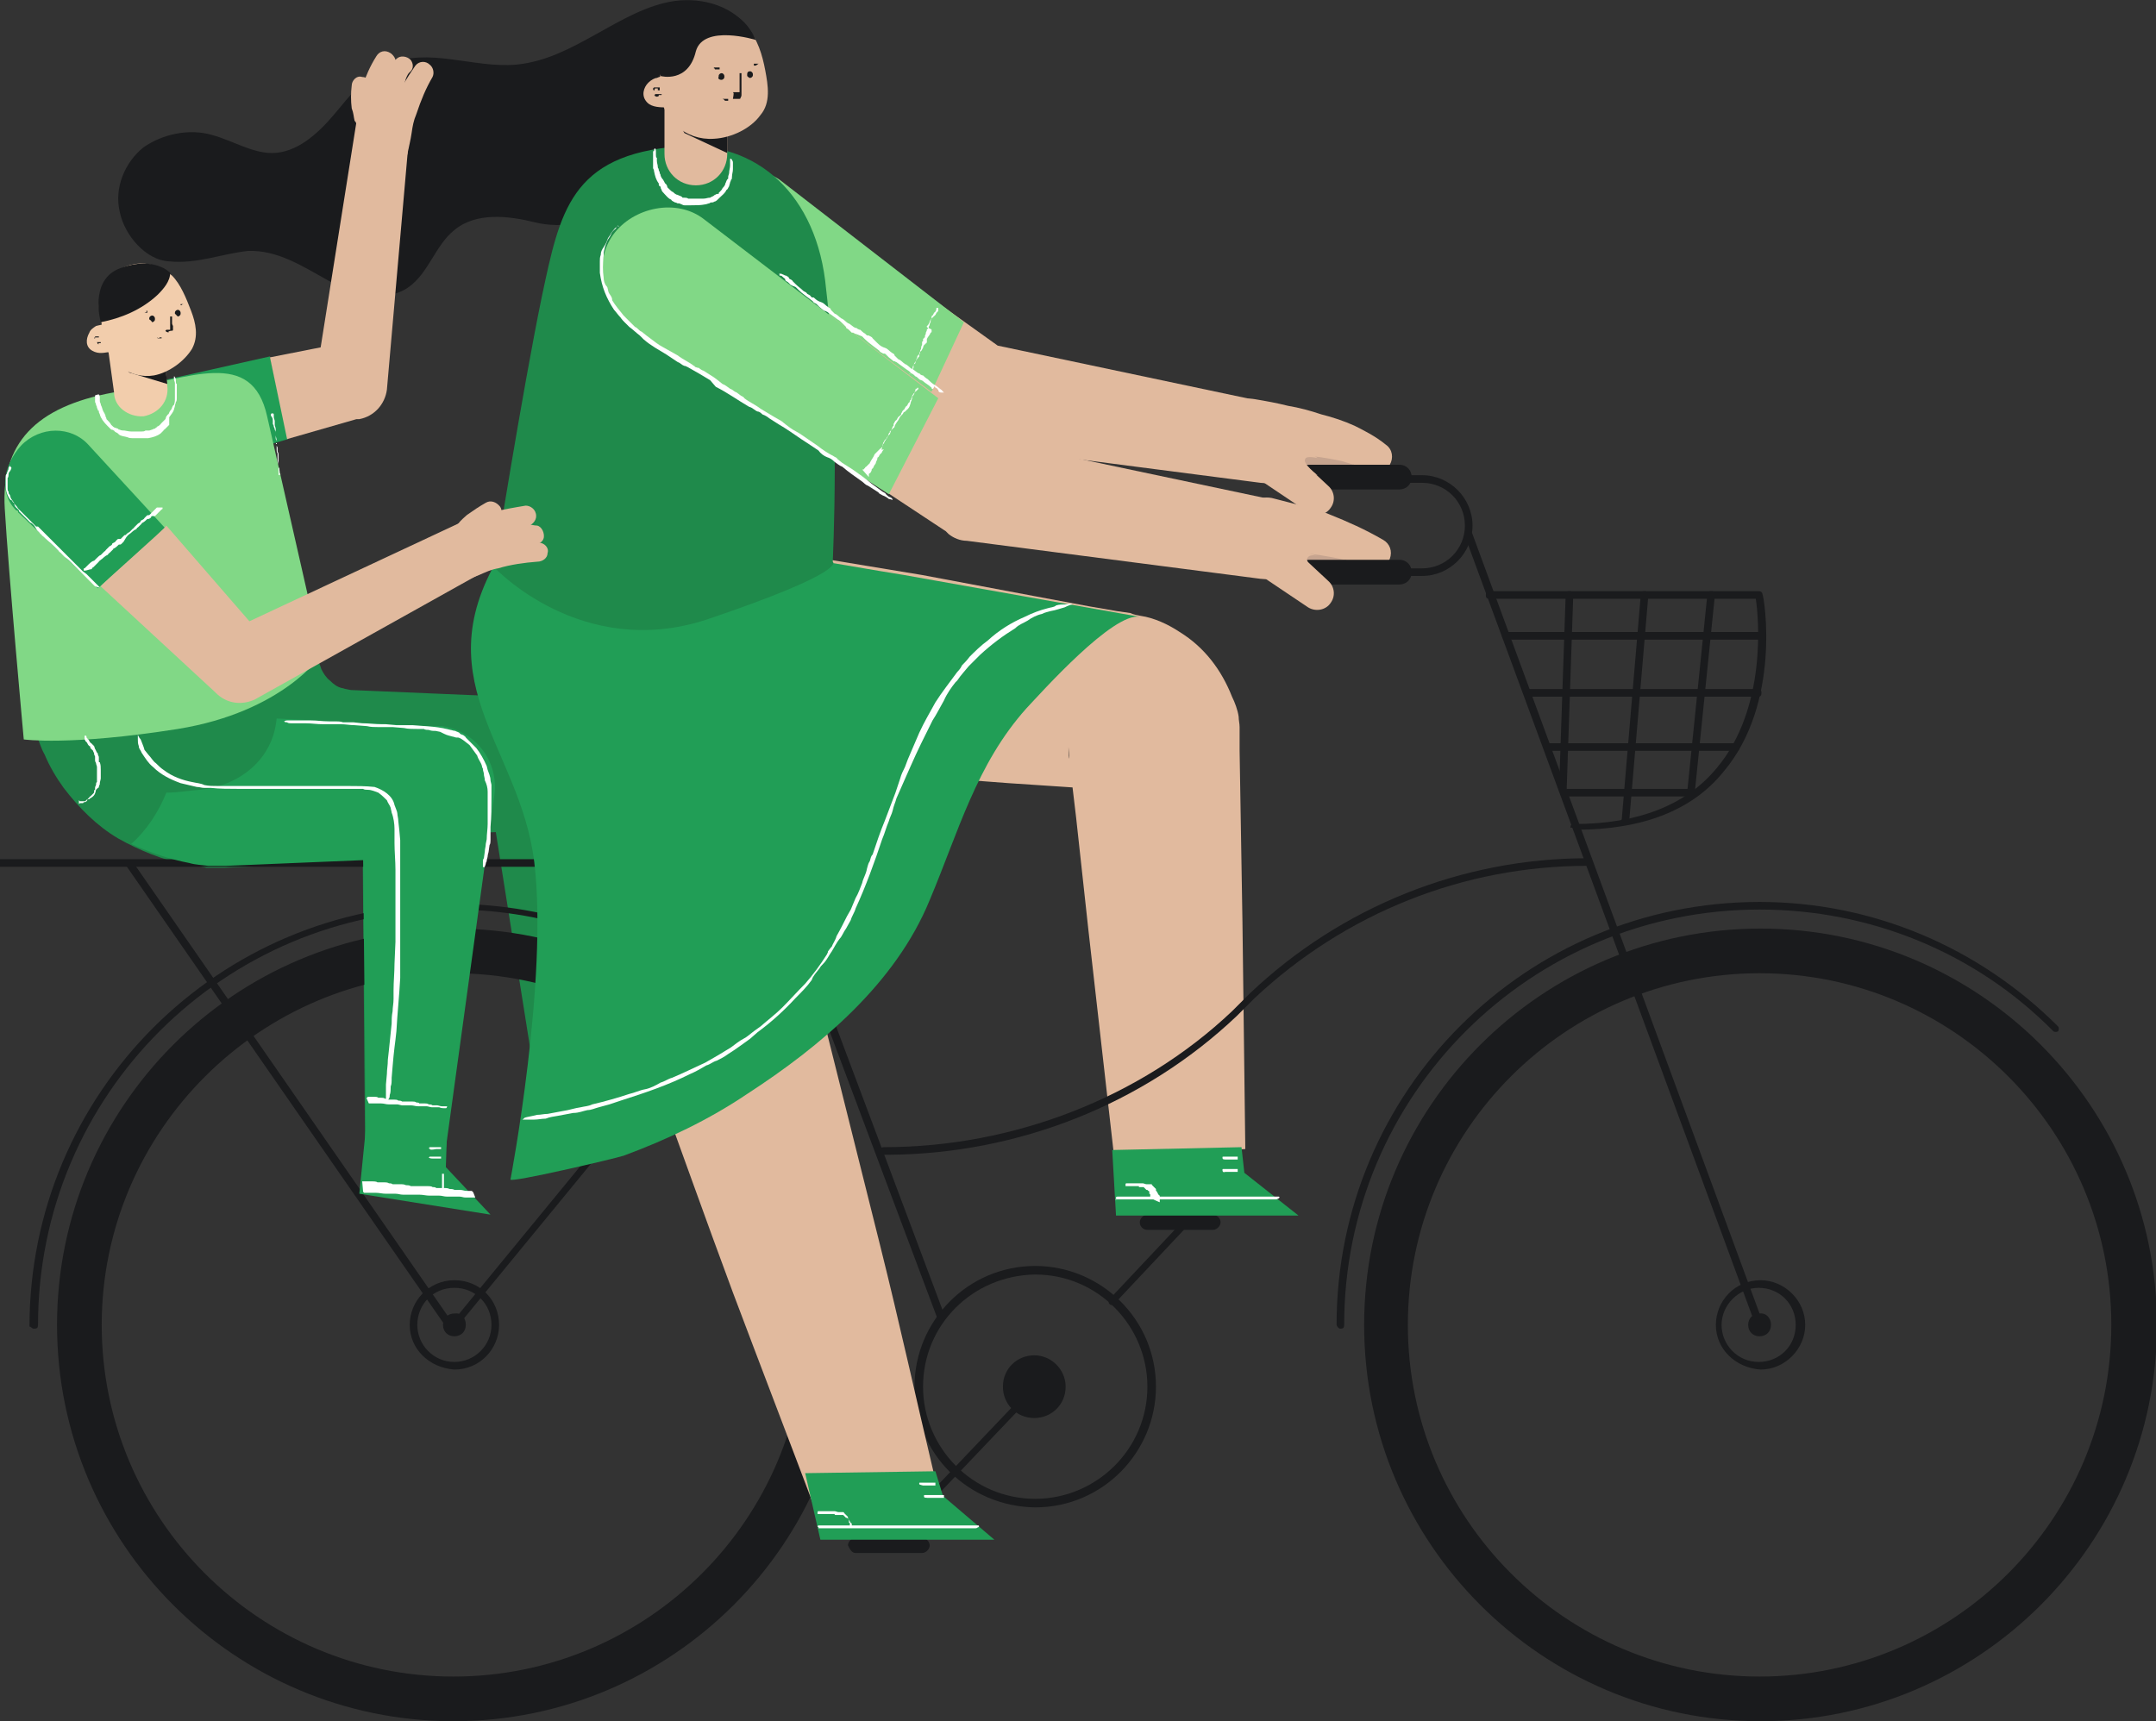 <?xml version="1.0" encoding="utf-8"?>
<!-- Generator: Adobe Illustrator 22.1.0, SVG Export Plug-In . SVG Version: 6.00 Build 0)  -->
<svg version="1.1" id="Capa_1" xmlns="http://www.w3.org/2000/svg" xmlns:xlink="http://www.w3.org/1999/xlink" x="0px" y="0px"
	 viewBox="0 0 226.8 181.1" style="enable-background:new 0 0 226.8 181.1;" xml:space="preserve">
<rect x="0" y="0" width="226.8" height="181.1" fill="#333333" stroke="none"/>
<style type="text/css">
	.st0{fill:#1A1B1D;}
	.st1{fill:#219E56;}
	.st2{fill:#1F8A4B;}
	.st3{fill:#81D886;}
	.st4{fill:#F2CDAC;}
	.st5{fill:#E1BA9E;}
	.st6{fill:#C6A48F;}
	.st7{fill:#FFFFFF;}
</style>
<g id="XMLID_1_">
	<g id="XMLID_590_">
		<g id="XMLID_591_">
			<path id="XMLID_592_" class="st0" d="M78.9,3.2c-1.6-2.5-4.9-3.5-7.9-3.1c-2.9,0.4-5.6,2-8.3,3.5c-2.7,1.5-5.3,2.9-8.4,3.2
				c-4.5,0.4-9.3-1.9-13.5,0c-2.4,1.1-4,3.3-5.7,5.3c-1.7,2-3.9,4-6.5,4c-2.1,0-4.1-1.3-6.3-1.9c-2.4-0.7-5.2-0.1-7.2,1.3
				c-2,1.6-3.1,4.3-2.5,6.8c0.5,2.5,2.8,5.1,5.2,5.2c2.9,0.3,5.5-0.8,8.3-1.1c3.1-0.1,5.7,1.6,8.4,3.1c2.7,1.5,6.1,2.4,8.5,0.7
				c2.1-1.5,2.8-4.4,4.8-6c2.3-1.9,5.7-1.5,8.5-0.8c2.9,0.7,6,0,8.8-1.2c2.7-1.2,4.3-4.1,6.4-6c1.3-1.1,2.8-2,4-3.2
				c1.5-1.6,2.3-3.7,2.9-5.9C79.5,5.7,80,4.5,78.9,3.2"/>
		</g>
	</g>
	<g id="XMLID_587_">
		<g id="XMLID_588_">
			<path id="XMLID_589_" class="st1" d="M19.8,49.2c-2.5,0.5-5.2-1.1-5.7-3.6c-0.5-2.5,1.1-5.2,3.6-5.7l10.7-2.4l1.9,8.7L20,49.2
				C20,49.2,19.9,49.2,19.8,49.2z"/>
		</g>
	</g>
	<g id="XMLID_585_">
		<path id="XMLID_586_" class="st2" d="M11.8,73.8c-16.7,3.6-4.7,1.1-8.4,1.9l0,0l0,0l0,0v0.1l0.1,0.3l0.1,0.5
			c0.1,0.3,0.1,0.7,0.3,0.9c0.3,0.7,0.4,1.2,0.8,1.9c0.5,1.2,1.2,2.4,2,3.5c1.6,2.1,3.5,4,5.7,5.3c2.3,1.3,4.8,2.3,7.3,2.8
			c0.7,0.1,1.3,0.1,2,0.3c0.7,0,1.3,0,1.9,0l2.4-0.1l19-0.8L38.1,83l0.3,37.5c0,2.4,1.9,4.3,4.3,4.1c2.1,0,3.9-1.6,4.1-3.6L51.8,84
			c0.5-3.5-2-6.8-5.5-7.3c-0.3,0-0.4,0-0.7,0h-0.8l-19-0.8l-2.4-0.1L23,75.6c-0.1,0-0.3-0.1-0.4-0.1c-0.5-0.1-0.9-0.4-1.3-0.8
			c-0.4-0.3-0.7-0.8-0.9-1.2c-0.1-0.3-0.1-0.4-0.3-0.7c0-0.1,0-0.3-0.1-0.4v-0.1v-0.1l0,0l0,0l0,0l0,0l0,0
			C16.4,72.8,28.6,70.2,11.8,73.8z"/>
	</g>
	<g id="XMLID_583_">
		<path id="XMLID_584_" class="st2" d="M25,70.7c-16.7,3.6-4.7,1.1-8.4,1.9l0,0l0,0l0,0v0.1l0.1,0.3l0.1,0.5
			c0.1,0.3,0.1,0.7,0.3,0.9c0.3,0.7,0.4,1.2,0.8,1.9c0.5,1.2,1.2,2.4,2,3.5c1.6,2.1,3.5,4,5.7,5.3c2.3,1.3,4.8,2.3,7.3,2.8
			c0.7,0.1,1.3,0.1,2,0.3c0.7,0,1.3,0,1.9,0l2.4-0.1l18.8-0.8l-6.9-6.4l5.5,34.6c0.4,2.3,2.5,3.9,4.8,3.5c2.1-0.3,3.6-2.1,3.6-4.1
			v-35c0-3.5-2.7-6.3-6.1-6.4h-0.8l-18.8-0.8l-2.4-0.1l-0.5-0.1c-0.1,0-0.3-0.1-0.4-0.1c-0.5-0.1-0.9-0.4-1.3-0.8
			c-0.4-0.3-0.7-0.8-0.9-1.2c-0.1-0.3-0.1-0.4-0.3-0.7c0-0.1,0-0.3-0.1-0.4V69v-0.1l0,0l0,0l0,0l0,0l0,0
			C29.5,69.8,41.7,67.1,25,70.7z"/>
	</g>
	<g id="XMLID_581_">
		<path id="XMLID_582_" class="st3" d="M33.8,68.9c0,0-3.6-15.9-5.7-25.1c-1.6-7.2-8-4.1-16.2-2.5C3.7,42.8,0.1,46.7,0.5,53.5
			s2,24.3,2,24.3s4.8,0.7,16.2-1.1C29.8,74.9,33.8,68.9,33.8,68.9z"/>
	</g>
	<g id="XMLID_544_">
		<g id="XMLID_578_">
			<g id="XMLID_579_">
				<path id="XMLID_580_" class="st4" d="M15.1,43.8c1.6-0.3,2.7-1.6,2.5-3.2L17,35.5c-0.3-1.6-1.6-2.7-3.2-2.5
					c-1.6,0.3-2.7,1.6-2.5,3.2l0.7,5.1C12,42.8,13.5,43.9,15.1,43.8z"/>
			</g>
		</g>
		<g id="XMLID_575_">
			<g id="XMLID_576_">
				<path id="XMLID_577_" class="st0" d="M17.6,40.4L17,35.4c-0.3-1.6-1.6-2.7-3.2-2.5c-1.6,0.3-2.7,1.6-2.5,3.2l0,0l2.3,3.1
					L17.6,40.4z"/>
			</g>
		</g>
		<g id="XMLID_545_">
			<g id="XMLID_572_">
				<g id="XMLID_573_">
					<path id="XMLID_574_" class="st4" d="M16.2,39.5c1.6-0.3,3.2-1.5,4-2.8c0.7-1.3,0.4-2.7-0.1-4c-0.5-1.3-1.1-2.8-2-3.7
						c-1.1-0.9-2.5-1.5-4-1.2c-2.4,0.4-4.1,2.8-3.6,5.2l0.5,2.8C11.4,38.3,13.8,39.9,16.2,39.5z"/>
				</g>
			</g>
			<g id="XMLID_569_">
				<g id="XMLID_570_">
					<path id="XMLID_571_" class="st4" d="M11.9,35.4c-0.3,0.1-0.5,0.1-0.8,0.3c-0.1,0-0.1,0-0.3,0.1l-0.1,0.1
						c-0.1,0.1-0.1,0-0.1-0.3c0,0,0.5,0,0.7,0s0.4-0.1,0.5-0.1C11.6,35.5,11.6,35.5,11.9,35.4c0.1,0,0.1,0-0.1,0.3
						c0-0.9,1.5-0.9,1.5,0s-0.8,1.2-1.6,1.3c-0.7,0.1-1.3,0.3-2-0.1c-0.7-0.4-0.7-1.2-0.3-1.9c0.1-0.3,0.4-0.5,0.7-0.7
						c0.3-0.1,0.7-0.1,0.9-0.3C12,33.6,12.7,35,11.9,35.4L11.9,35.4z"/>
				</g>
			</g>
			<g id="XMLID_546_">
				<g id="XMLID_566_">
					<g id="XMLID_567_">
						<path id="XMLID_568_" class="st0" d="M17.4,34.8L17.4,34.8C17.5,34.8,17.5,34.8,17.4,34.8l0.1-0.1c0,0,0,0,0.1,0l0,0h0.1l0,0
							l0,0l0,0h0.1c0,0,0,0,0.1,0l0,0l0,0l0,0c0,0,0,0,0-0.1c0-0.1,0-0.1,0-0.1v-0.1l0,0l0,0l0,0l0,0v-0.1l0,0l0,0l0,0l0,0l0,0l0,0
							V34v-0.1l0,0l0,0l0,0v-0.1v-0.1v-0.1l0,0l0,0v-0.1v-0.1c0,0,0,0,0-0.1l0,0l0,0c0,0,0,0,0.1,0c0,0,0,0,0.1,0l0,0l0,0l0,0l0,0
							v0.1l0,0c0,0,0,0,0,0.1l0,0l0,0c0,0,0,0,0,0.1c0,0,0,0,0,0.1v0.1l0,0c0,0,0,0,0,0.1l0,0l0,0c0,0,0,0,0,0.1
							c0,0.1,0,0.1,0.1,0.3l0,0l0,0l0,0l0,0l0,0l0,0l0,0v0.1c0,0.1,0,0.1,0,0.3l0,0c0,0,0,0.1-0.1,0.1l0,0l0,0c0,0,0,0-0.1,0
							c-0.1,0-0.3,0.1-0.3,0.1l0,0l0,0l0,0C17.9,35,17.5,35,17.4,34.8L17.4,34.8C17.4,35,17.4,35,17.4,34.8
							C17.4,35,17.4,35,17.4,34.8C17.4,35,17.4,35,17.4,34.8L17.4,34.8C17.4,35,17.4,35,17.4,34.8z"/>
					</g>
				</g>
				<g id="XMLID_563_">
					<g id="XMLID_564_">
						<path id="XMLID_565_" class="st0" d="M10,35.6C10,35.6,10,35.5,10,35.6C10,35.5,10,35.5,10,35.6L10,35.6
							C10,35.5,10,35.5,10,35.6v-0.1c0,0,0,0,0-0.1l0,0l0,0l0,0c0,0,0,0,0.1,0l0,0l0,0l0,0l0,0l0,0c0,0,0,0,0.1,0c0,0,0,0,0.1,0l0,0
							l0,0l0,0l0,0l0,0l0,0l0,0l0,0l0,0l0,0l0,0c0,0,0,0,0.1,0l0,0l0,0l0,0l0,0l0,0l0,0l0,0l0,0l0,0l0,0v0.1l0,0l0,0l0,0
							c0,0,0,0-0.1,0c0,0,0,0-0.1,0l0,0l0,0l0,0l0,0l0,0l0,0l0,0l0,0l0,0l0,0l0,0l0,0l0,0l0,0l0,0l0,0l0,0h-0.1l0,0l0,0l0,0l0,0l0,0
							l0,0l0,0l0,0c0,0,0,0-0.1,0l0,0l0,0l0,0l0,0l0,0c0,0-0.1,0-0.1,0.1l0,0l0,0l0,0l0,0l0,0l0,0l0,0C10.2,35.6,10.2,35.6,10,35.6
							C10.2,35.6,10.2,35.6,10,35.6L10,35.6z"/>
					</g>
				</g>
				<g id="XMLID_560_">
					<g id="XMLID_561_">
						<path id="XMLID_562_" class="st0" d="M10.3,36.2L10.3,36.2L10.3,36.2L10.3,36.2C10.3,36,10.3,36,10.3,36.2L10.3,36.2
							C10.2,36,10.2,36,10.2,36l0,0l0,0l0,0l0,0l0,0l0,0l0,0l0,0l0,0l0,0l0,0l0,0l0,0l0,0l0,0l0,0l0,0l0,0l0,0l0,0l0,0l0,0
							c0,0,0,0,0.1,0l0,0l0,0l0,0l0,0l0,0c0,0,0,0,0.1,0c0,0,0,0,0.1,0l0,0l0,0l0,0c0,0,0,0,0.1,0l0,0l0,0l0,0c0,0,0,0,0,0.1l0,0
							l0,0l0,0l0,0l0,0l0,0l0,0l0,0l0,0l0,0l0,0l0,0c0,0,0,0-0.1,0l0,0l0,0l0,0l0,0l0,0c0,0,0,0-0.1,0l0,0l0,0l0,0l0,0l0,0l0,0l0,0
							l0,0l0,0l0,0l0,0l0,0l0,0l0,0C10.4,36,10.4,36.2,10.3,36.2L10.3,36.2C10.4,36.2,10.4,36.2,10.3,36.2L10.3,36.2L10.3,36.2
							L10.3,36.2C10.4,36.2,10.4,36.3,10.3,36.2L10.3,36.2C10.4,36.3,10.4,36.3,10.3,36.2C10.3,36.3,10.3,36.3,10.3,36.2L10.3,36.2z
							"/>
					</g>
				</g>
				<g id="XMLID_557_">
					<g id="XMLID_558_">
						<path id="XMLID_559_" class="st0" d="M16.8,35.5L16.8,35.5L16.8,35.5L16.8,35.5L16.8,35.5c0.1,0,0.1,0,0.1,0l0,0l0,0l0,0l0,0
							l0,0l0,0l0,0l0,0l0,0l0,0l0,0l0,0l0,0l0,0l0,0l0,0l0,0l0,0l0,0l0,0l0,0l0,0l0,0l0,0l0,0l0,0l0,0l0,0l0,0l0,0l0,0l0,0l0,0l0,0
							c0,0,0,0,0.1,0l0,0l0,0l0,0l0,0c0,0,0,0,0,0.1l0,0l0,0l0,0l0,0c0,0,0,0-0.1,0l0,0l0,0l0,0l0,0l0,0l0,0h-0.1l0,0l0,0l0,0l0,0
							l0,0h-0.1l0,0l0,0l0,0l0,0l0,0l0,0l0,0l0,0h-0.1l0,0l0,0l0,0l0,0l0,0l-0.1-0.1l0,0l0,0l0,0l0,0l0,0l0,0
							C16.7,35.6,16.7,35.6,16.8,35.5L16.8,35.5C16.8,35.6,16.8,35.6,16.8,35.5C16.7,35.5,16.7,35.5,16.8,35.5z"/>
					</g>
				</g>
				<g id="XMLID_555_">
					<path id="XMLID_556_" class="st0" d="M16,33.9C16.2,33.9,16.2,33.9,16,33.9c0.1,0,0.3-0.1,0.3-0.3v-0.1c0-0.1-0.1-0.3-0.3-0.3
						c-0.1,0-0.3,0.1-0.3,0.3v0.1C15.9,33.7,16,33.9,16,33.9z"/>
				</g>
				<g id="XMLID_553_">
					<path id="XMLID_554_" class="st0" d="M18.7,33.3C18.8,33.3,18.8,33.3,18.7,33.3c0.1,0,0.3-0.1,0.3-0.3v-0.1
						c0-0.1-0.1-0.3-0.3-0.3c-0.1,0-0.3,0.1-0.3,0.3v0.1C18.6,33.2,18.7,33.3,18.7,33.3z"/>
				</g>
				<g id="XMLID_550_">
					<g id="XMLID_551_">
						<path id="XMLID_552_" class="st0" d="M15.4,32.8C15.4,32.8,15.2,32.8,15.4,32.8L15.4,32.8L15.4,32.8
							C15.4,32.8,15.4,32.7,15.4,32.8c0-0.1,0-0.1,0-0.1l0,0l0,0l0,0l0,0l0,0l0,0l0,0l0,0l0,0l0,0l0,0l0,0l0,0l0,0l0,0l0,0l0,0l0,0
							l0,0l0,0l0,0l0,0l0,0l0,0l0,0l0,0l0,0l0,0l0,0l0,0l0,0l0,0l0,0l0,0c0,0,0,0,0.1,0l0,0l0,0l0,0c0,0,0,0,0,0.1c0,0,0,0,0,0.1
							l0,0l0,0l0,0l0,0l0,0l0,0l0,0l0,0l0,0l0,0l0,0c0,0,0,0-0.1,0l0,0l0,0l0,0l0,0l0,0h-0.1l0,0l0,0l0,0l0,0l0,0l0,0l0,0l0,0l0,0
							l0,0l0,0l0,0l0,0l0,0c0,0,0,0-0.1,0C15.5,32.8,15.5,32.8,15.4,32.8L15.4,32.8L15.4,32.8L15.4,32.8L15.4,32.8L15.4,32.8
							C15.4,32.9,15.4,32.9,15.4,32.8C15.4,32.9,15.4,32.9,15.4,32.8L15.4,32.8C15.4,32.9,15.4,32.8,15.4,32.8z"/>
					</g>
				</g>
				<g id="XMLID_547_">
					<g id="XMLID_548_">
						<path id="XMLID_549_" class="st0" d="M19.1,32.1C19.1,32.3,19.1,32.3,19.1,32.1L19.1,32.1L19.1,32.1L19.1,32.1
							C19,32.3,19,32.3,19.1,32.1c-0.1,0-0.1,0-0.1,0l0,0l0,0l0,0l0,0l0,0l0,0l0,0l0,0l0,0l0,0l0,0l0,0l0,0l0,0l0,0l0,0l0,0l0,0l0,0
							l0,0l0,0l0,0l0,0l0,0l0,0l0,0l0,0l0,0l0,0l0,0l0,0l0,0l0,0l0,0l0,0l0,0l0,0l0,0c0,0,0,0,0-0.1l0,0l0,0l0,0l0,0c0,0,0,0,0.1,0
							l0,0l0,0l0,0l0,0l0,0l0,0c0,0,0,0,0.1,0l0,0l0,0l0,0l0,0l0,0h0.1l0,0l0,0l0,0l0,0l0,0l0,0l0,0l0,0c0,0,0,0,0.1,0l0,0l0,0l0,0
							l0,0l0,0h0.1l0,0l0,0l0,0l0,0l0,0l0,0l0,0C19.2,32,19.2,32,19.1,32.1C19.2,32.1,19.1,32.1,19.1,32.1L19.1,32.1z"/>
					</g>
				</g>
			</g>
		</g>
	</g>
	<g id="XMLID_542_">
		<path id="XMLID_543_" class="st0" d="M17.9,28.7c0,0.9-0.7,1.7-1.3,2.3c-1.7,1.6-3.9,2.5-6,2.9c0,0-1.3-4.5,2.1-5.7
			C16.2,26.9,17.9,28.7,17.9,28.7z"/>
	</g>
	<g id="XMLID_538_">
		<g id="XMLID_539_">
			<g id="XMLID_540_">
				<path id="XMLID_541_" class="st5" d="M70.4,79.6l23.8,1.9l11.9,0.9l6,0.4L115,83h0.8c0.1,0,0.3,0,0.1,0s-0.3-0.1-0.4-0.1
					c-0.5-0.1-0.9-0.4-1.3-0.7c-0.8-0.5-1.5-1.3-1.7-2.3c-0.1-0.3-0.1-0.5-0.1-0.7s0-0.3,0-0.4v-0.1v-0.1c0,0,0-0.1,0,0l0.1,1.5
					l0.7,5.9l1.3,11.9l2.7,23.8l13.8-0.8l-0.3-23.9L130.5,85l-0.1-6v-1.5V77v-0.5c0-0.4-0.1-0.7-0.1-1.1c-0.1-0.7-0.4-1.5-0.7-2.1
					c-1.1-2.8-2.9-5.2-5.5-6.8c-1.2-0.8-2.7-1.5-4.1-1.7c-0.4-0.1-0.7-0.1-1.1-0.3l-0.7-0.1l-0.7-0.1l-2.9-0.5l-5.9-1.1L97,60.5
					l-23.6-3.9L70.4,79.6z"/>
			</g>
		</g>
	</g>
	<g id="XMLID_534_">
		<g id="XMLID_535_">
			<g id="XMLID_536_">
				<path id="XMLID_537_" class="st6" d="M127.7,49.2l13.1,0.7c0.9,0,1.6-0.7,1.7-1.6c0-0.8-0.5-1.5-1.3-1.6L128.4,44
					c-1.5-0.3-2.9,0.7-3.2,2.1c-0.3,1.5,0.7,2.9,2.1,3.2C127.4,49.1,127.6,49.2,127.7,49.2z"/>
			</g>
		</g>
	</g>
	<g id="XMLID_316_">
		<g id="XMLID_530_">
			<g id="XMLID_531_">
				<g id="XMLID_532_">
					<path id="XMLID_533_" class="st0" d="M116.9,137.3c0.1,0,0.3,0,0.3-0.1l7.9-8.4c0.1-0.1,0.1-0.4,0-0.5c-0.1-0.1-0.4-0.1-0.5,0
						l-7.9,8.4c-0.1,0.1-0.1,0.4,0,0.5C116.7,137.1,116.7,137.3,116.9,137.3z"/>
				</g>
			</g>
		</g>
		<g id="XMLID_526_">
			<g id="XMLID_527_">
				<g id="XMLID_528_">
					<path id="XMLID_529_" class="st0" d="M120.7,129.4h6.9c0.4,0,0.8-0.4,0.8-0.8s-0.4-0.8-0.8-0.8h-6.9c-0.4,0-0.8,0.4-0.8,0.8
						S120.2,129.4,120.7,129.4z"/>
				</g>
			</g>
		</g>
		<g id="XMLID_522_">
			<g id="XMLID_523_">
				<g id="XMLID_524_">
					<path id="XMLID_525_" class="st0" d="M6,139.4c0-23,18.7-41.7,41.7-41.7s41.7,18.7,41.7,41.7s-18.7,41.7-41.7,41.7
						S6,162.4,6,139.4z M10.7,139.4c0,20.4,16.6,37,37,37s37-16.6,37-37s-16.6-37-37-37C27.4,102.4,10.7,119,10.7,139.4z"/>
				</g>
			</g>
		</g>
		<g id="XMLID_391_">
			<g id="XMLID_392_">
				<g id="XMLID_393_">
					<path id="XMLID_521_" class="st0" d="M143.5,139.4c0-23,18.7-41.7,41.7-41.7s41.7,18.7,41.7,41.7s-18.7,41.7-41.7,41.7
						S143.5,162.4,143.5,139.4z M148.1,139.4c0,20.4,16.6,37,37,37s37-16.6,37-37s-16.6-37-37-37C164.7,102.4,148.1,119,148.1,139.4
						z"/>
				</g>
			</g>
		</g>
		<g id="XMLID_381_">
			<g id="XMLID_382_">
				<g id="XMLID_389_">
					<path id="XMLID_390_" class="st0" d="M141,139.8c0.3,0,0.4-0.1,0.4-0.4c0-24.2,19.6-43.7,43.7-43.7c11.6,0,22.7,4.5,30.9,12.8
						c0.1,0.1,0.4,0.1,0.5,0c0.1-0.1,0.1-0.4,0-0.5c-8.4-8.4-19.6-13.1-31.4-13.1c-24.6,0-44.5,19.9-44.5,44.5
						C140.6,139.5,140.8,139.8,141,139.8z"/>
				</g>
			</g>
		</g>
		<g id="XMLID_377_">
			<g id="XMLID_378_">
				<g id="XMLID_379_">
					<path id="XMLID_380_" class="st0" d="M3.6,139.8c0.3,0,0.4-0.1,0.4-0.4c0-24.2,19.6-43.7,43.7-43.7c10,0,19.9,3.5,27.6,9.9
						c0.1,0.1,0.4,0.1,0.5,0s0.1-0.4,0-0.5c-7.9-6.4-17.9-10-28.2-10c-24.6,0-44.5,19.9-44.5,44.5C3.2,139.5,3.3,139.8,3.6,139.8z"
						/>
				</g>
			</g>
		</g>
		<g id="XMLID_373_">
			<g id="XMLID_374_">
				<g id="XMLID_375_">
					<path id="XMLID_376_" class="st0" d="M185.1,139.8h0.1c0.3-0.1,0.3-0.3,0.3-0.5l-30.6-83.1c-0.1-0.3-0.3-0.3-0.5-0.3
						c-0.3,0.1-0.3,0.3-0.3,0.5l30.6,83.1C184.9,139.7,185,139.8,185.1,139.8z"/>
				</g>
			</g>
		</g>
		<g id="XMLID_369_">
			<g id="XMLID_370_">
				<g id="XMLID_371_">
					<path id="XMLID_372_" class="st0" d="M99,139h0.1c0.3-0.1,0.3-0.3,0.3-0.5L77.6,80.4c-0.1-0.3-0.3-0.3-0.5-0.3
						c-0.3,0.1-0.3,0.3-0.3,0.5l21.8,58.1C98.6,138.9,98.8,139,99,139z"/>
				</g>
			</g>
		</g>
		<g id="XMLID_365_">
			<g id="XMLID_366_">
				<g id="XMLID_367_">
					<path id="XMLID_368_" class="st0" d="M93,121.5h0.5l0,0c13.6-0.1,26.8-5.3,36.6-14.6l1.9-1.9c9.5-8.9,21.9-13.9,35-13.9
						c0.3,0,0.4-0.1,0.4-0.4c0-0.3-0.1-0.4-0.4-0.4c-13.2,0-25.9,5.1-35.5,14.2l-1.9,1.9c-9.6,9.1-23,14.3-36.6,14.3
						c-0.3,0-0.4,0.1-0.4,0.4C92.6,121.4,92.7,121.5,93,121.5z"/>
				</g>
			</g>
		</g>
		<g id="XMLID_361_">
			<g id="XMLID_362_">
				<g id="XMLID_363_">
					<path id="XMLID_364_" class="st0" d="M137.7,60.6h11.9c2.9,0,5.3-2.4,5.3-5.3s-2.4-5.3-5.3-5.3h-11.9c-0.3,0-0.4,0.1-0.4,0.4
						c0,0.3,0.1,0.4,0.4,0.4h11.9c2.5,0,4.5,2,4.5,4.5c0,2.5-2,4.5-4.5,4.5h-11.9c-0.3,0-0.4,0.1-0.4,0.4
						C137.3,60.3,137.4,60.6,137.7,60.6z"/>
				</g>
			</g>
		</g>
		<g id="XMLID_357_">
			<g id="XMLID_358_">
				<g id="XMLID_359_">
					<path id="XMLID_360_" class="st0" d="M43.1,139.4c0-2.5,2-4.7,4.7-4.7c2.7,0,4.7,2.1,4.7,4.7c0,2.5-2,4.7-4.7,4.7
						C45.1,143.9,43.1,141.9,43.1,139.4z M43.9,139.4c0,2.1,1.7,3.9,3.9,3.9c2.1,0,3.9-1.7,3.9-3.9s-1.7-3.9-3.9-3.9
						C45.5,135.5,43.9,137.3,43.9,139.4z"/>
				</g>
			</g>
		</g>
		<g id="XMLID_353_">
			<g id="XMLID_354_">
				<g id="XMLID_355_">
					<path id="XMLID_356_" class="st0" d="M180.5,139.4c0-2.5,2-4.7,4.7-4.7c2.5,0,4.7,2.1,4.7,4.7c0,2.5-2.1,4.7-4.7,4.7
						C182.5,143.9,180.5,141.9,180.5,139.4z M181.1,139.4c0,2.1,1.7,3.9,3.9,3.9s3.9-1.7,3.9-3.9s-1.7-3.9-3.9-3.9
						C182.9,135.5,181.1,137.3,181.1,139.4z"/>
				</g>
			</g>
		</g>
		<g id="XMLID_349_">
			<g id="XMLID_350_">
				<g id="XMLID_351_">
					<path id="XMLID_352_" class="st0" d="M186.3,139.4c0,0.7-0.5,1.2-1.2,1.2s-1.2-0.5-1.2-1.2c0-0.7,0.5-1.2,1.2-1.2
						C185.7,138.1,186.3,138.6,186.3,139.4z"/>
				</g>
			</g>
		</g>
		<g id="XMLID_345_">
			<g id="XMLID_346_">
				<g id="XMLID_347_">
					<path id="XMLID_348_" class="st0" d="M49,139.4c0,0.7-0.5,1.2-1.2,1.2s-1.2-0.5-1.2-1.2c0-0.7,0.5-1.2,1.2-1.2
						C48.5,138.1,49,138.6,49,139.4z"/>
				</g>
			</g>
		</g>
		<g id="XMLID_341_">
			<g id="XMLID_342_">
				<g id="XMLID_343_">
					<path id="XMLID_344_" class="st0" d="M47.7,139.8c0.1,0,0.3,0,0.3-0.1l35.3-43c0.1-0.1,0.1-0.4,0-0.5c-0.1-0.1-0.4-0.1-0.5,0
						l-35.3,43c-0.1,0.1-0.1,0.4,0,0.5C47.6,139.7,47.7,139.8,47.7,139.8z"/>
				</g>
			</g>
		</g>
		<g id="XMLID_337_">
			<g id="XMLID_338_">
				<g id="XMLID_339_">
					<path id="XMLID_340_" class="st0" d="M69.9,84L88,82.5c0.8-0.1,1.5-0.8,1.5-1.7c-0.1-0.8-0.7-1.3-1.5-1.5l-18.2-1.5
						c-1.7-0.1-3.2,1.1-3.3,2.8s1.1,3.2,2.8,3.3C69.5,84,69.6,84,69.9,84z"/>
				</g>
			</g>
		</g>
		<g id="XMLID_333_">
			<g id="XMLID_334_">
				<g id="XMLID_335_">
					<path id="XMLID_336_" class="st0" d="M96.2,145.9c0-6.9,5.6-12.7,12.7-12.7c6.9,0,12.7,5.6,12.7,12.7c0,6.9-5.6,12.7-12.7,12.7
						C101.8,158.5,96.2,152.9,96.2,145.9z M97.1,145.9c0,6.4,5.2,11.8,11.8,11.8c6.4,0,11.8-5.2,11.8-11.8c0-6.4-5.2-11.8-11.8-11.8
						C102.3,134.2,97.1,139.4,97.1,145.9z"/>
				</g>
			</g>
		</g>
		<g id="XMLID_329_">
			<g id="XMLID_330_">
				<g id="XMLID_331_">
					<path id="XMLID_332_" class="st0" d="M112.1,145.9c0,1.9-1.5,3.3-3.3,3.3c-1.9,0-3.3-1.5-3.3-3.3c0-1.9,1.5-3.3,3.3-3.3
						C110.6,142.6,112.1,144.1,112.1,145.9z"/>
				</g>
			</g>
		</g>
		<g id="XMLID_325_">
			<g id="XMLID_326_">
				<g id="XMLID_327_">
					<path id="XMLID_328_" class="st0" d="M93,163c0.1,0,0.3,0,0.3-0.1l15.9-16.7c0.1-0.1,0.1-0.4,0-0.5c-0.1-0.1-0.4-0.1-0.5,0
						l-15.9,16.7c-0.1,0.1-0.1,0.4,0,0.5C92.7,163,92.8,163,93,163z"/>
				</g>
			</g>
		</g>
		<g id="XMLID_321_">
			<g id="XMLID_322_">
				<g id="XMLID_323_">
					<path id="XMLID_324_" class="st0" d="M90,163.4H97c0.4,0,0.8-0.4,0.8-0.8s-0.4-0.8-0.8-0.8H90c-0.4,0-0.8,0.4-0.8,0.8
						C89.4,163,89.6,163.4,90,163.4z"/>
				</g>
			</g>
		</g>
		<g id="XMLID_319_">
			<rect id="XMLID_320_" x="0" y="90.4" class="st0" width="81.2" height="0.8"/>
		</g>
		<g id="XMLID_317_">
			
				<rect id="XMLID_318_" x="30.1" y="85.3" transform="matrix(0.822 -0.57 0.57 0.822 -60.23 37.922)" class="st0" width="0.8" height="59.7"/>
		</g>
	</g>
	<g id="XMLID_312_">
		<g id="XMLID_313_">
			<g id="XMLID_314_">
				<path id="XMLID_315_" class="st6" d="M129.4,49.2l13-0.4c0.9,0,1.6-0.8,1.6-1.7c0-0.8-0.7-1.5-1.5-1.6l-12.8-1.7
					c-1.5-0.1-2.8,0.8-3.1,2.3c-0.3,1.5,0.8,2.8,2.3,3.1C129,49.2,129.3,49.2,129.4,49.2z"/>
			</g>
		</g>
	</g>
	<g id="XMLID_308_">
		<g id="XMLID_309_">
			<g id="XMLID_310_">
				<path id="XMLID_311_" class="st6" d="M129.4,59.3l13-0.4c0.9,0,1.6-0.8,1.6-1.7c0-0.8-0.7-1.5-1.5-1.6l-12.8-1.7
					c-1.5-0.1-2.8,0.8-3.1,2.3c-0.1,1.5,0.8,2.8,2.3,3.1C129,59.3,129.3,59.3,129.4,59.3z"/>
			</g>
		</g>
	</g>
	<g id="XMLID_304_">
		<g id="XMLID_305_">
			<g id="XMLID_306_">
				<path id="XMLID_307_" class="st5" d="M75.2,31.3L99.6,46l0.4,0.3c0.5,0.3,1.1,0.5,1.7,0.5l30.9,4c2.3,0.3,4.4-1.3,4.7-3.6
					c0.3-2.1-1.2-4.1-3.3-4.7l-30.3-6.4l2,0.8L82.5,20.3c-2.9-2.1-7.1-1.5-9.2,1.5c-2.1,2.9-1.5,7.1,1.5,9.2
					C74.9,31.1,75.1,31.2,75.2,31.3z"/>
			</g>
		</g>
	</g>
	<g id="XMLID_300_">
		<g id="XMLID_301_">
			<g id="XMLID_302_">
				<path id="XMLID_303_" class="st6" d="M127.7,59.1l12.3,0.7c0.9,0,1.6-0.7,1.7-1.6c0-0.8-0.5-1.5-1.2-1.7l-12-2.7
					c-1.5-0.3-2.9,0.5-3.2,2c-0.3,1.5,0.5,2.9,2,3.2C127.3,59.1,127.6,59.1,127.7,59.1z"/>
			</g>
		</g>
	</g>
	<g id="XMLID_298_">
		<path id="XMLID_299_" class="st3" d="M73.3,21.7c2.1-2.9,5.6-4.9,8.7-2.8l19.4,15l-4.8,10.3L75.2,31.3c-0.1-0.1-0.3-0.3-0.5-0.3
			C71.7,28.8,71.1,24.7,73.3,21.7z"/>
	</g>
	<g id="XMLID_294_">
		<g id="XMLID_295_">
			<g id="XMLID_296_">
				<path id="XMLID_297_" class="st5" d="M52.2,65.7c2.5,7.9,5.2,15.6,8,23.5l8.4,23.4c2.8,7.7,5.6,15.6,8.5,23.4
					c2.9,7.7,5.9,15.5,8.8,23.2l12.4-3.9c-1.9-8-3.7-16.2-5.7-24.2c-2-8-4-16-6-24c-1.1-4-2.1-8-3.1-12c-0.9-4-1.9-8-2.9-12
					c-2-8-4-16-6.3-24L52.2,65.7z"/>
			</g>
		</g>
	</g>
	<g id="XMLID_290_">
		<g id="XMLID_291_">
			<g id="XMLID_292_">
				<path id="XMLID_293_" class="st1" d="M62.1,56.9c7.3-0.3,10.4,0.3,18.7,1.2c0.8,0.1,13.5,2.3,14.3,2.4c0,0,24.7,4.4,24.8,4.4
					c-2.8-0.5-10.3,7.9-11.9,9.6c-5.3,5.9-7.2,13.1-10.2,20.2c-3.6,8.8-11.5,15.4-19.2,20.4c-4,2.7-8.4,4.8-13,6.5
					c-0.9,0.3-12,2.9-11.9,2.5c0,0,4-21,2.5-33.4c-1.5-12.4-12.2-19.4-2.9-33.4L62.1,56.9z"/>
			</g>
		</g>
	</g>
	<g id="XMLID_286_">
		<g id="XMLID_287_">
			<g id="XMLID_288_">
				<path id="XMLID_289_" class="st2" d="M87.6,59.1c0,0,0.8-16.2-0.7-28.7c-0.9-9.9-7.3-15.6-15.5-15C60,16.3,58.9,22.3,57,31.2
					C54.9,41.4,52,59.7,52,59.7s9.1,9.8,22.3,5.5C89.4,60.1,87.6,59.1,87.6,59.1z"/>
			</g>
		</g>
	</g>
	<g id="XMLID_282_">
		<g id="XMLID_283_">
			<g id="XMLID_284_">
				<path id="XMLID_285_" class="st5" d="M66.5,34.1l33,21.8l0.3,0.3c0.5,0.4,1.2,0.7,1.9,0.7l30.9,4c2.3,0.3,4.4-1.3,4.7-3.6
					c0.3-2.1-1.2-4.1-3.3-4.7l-30.3-6.4l2.1,0.9L74.1,23.3c-2.9-2.1-7.1-1.6-9.3,1.3c-2.1,2.9-1.6,7.1,1.3,9.3
					C66.4,34,66.4,34.1,66.5,34.1z"/>
			</g>
		</g>
	</g>
	<g id="XMLID_278_">
		<g id="XMLID_279_">
			<g id="XMLID_280_">
				<path id="XMLID_281_" class="st5" d="M133.2,57.9c0.8,0,1.9,0.1,2.8,0.1c0.9,0.1,1.9,0.3,2.8,0.4c1.9,0.3,3.7,0.7,5.3,1.3l0,0
					c0.8,0.3,1.7-0.1,2.1-0.9c0.3-0.8,0-1.6-0.7-2c-1.9-1.1-3.7-1.9-5.7-2.7c-0.9-0.4-2-0.7-2.9-0.9c-1.1-0.3-2-0.5-3.1-0.8l0,0
					c-1.5-0.3-2.9,0.7-3.2,2.1c-0.3,1.5,0.7,2.9,2.1,3.2C132.8,57.9,132.9,57.9,133.2,57.9z"/>
			</g>
		</g>
	</g>
	<g id="XMLID_274_">
		<g id="XMLID_275_">
			<g id="XMLID_276_">
				<path id="XMLID_277_" class="st0" d="M137.7,61.5h9.5c0.7,0,1.3-0.5,1.3-1.3c0-0.7-0.5-1.3-1.3-1.3h-9.5c-0.7,0-1.3,0.5-1.3,1.3
					C136.4,61,137,61.5,137.7,61.5z"/>
			</g>
		</g>
	</g>
	<g id="XMLID_270_">
		<g id="XMLID_271_">
			<g id="XMLID_272_">
				<path id="XMLID_273_" class="st5" d="M130.9,59.4l6.7,4.5c0.8,0.5,1.9,0.3,2.4-0.5c0.5-0.7,0.4-1.7-0.3-2.3l-5.9-5.5
					c-0.9-0.8-2.4-0.8-3.3,0.1c-0.8,0.9-0.8,2.4,0.1,3.3C130.6,59.3,130.8,59.3,130.9,59.4z"/>
			</g>
		</g>
	</g>
	<g id="XMLID_266_">
		<g id="XMLID_267_">
			<g id="XMLID_268_">
				<path id="XMLID_269_" class="st5" d="M138.6,58.5c0,0-0.9-0.3-1.1,0.3c-0.1,0.5,1.1,1.5,1.1,1.5s-2.7-0.7-2.3-1.6
					C136.6,57.7,136.6,57.9,138.6,58.5z"/>
			</g>
		</g>
	</g>
	<g id="XMLID_262_">
		<g id="XMLID_263_">
			<g id="XMLID_264_">
				<path id="XMLID_265_" class="st5" d="M131.6,47.6c1.1,0,2.1,0,3.2,0.1c1.1,0.1,2.1,0.1,3.2,0.3c1.1,0.1,2.1,0.3,3.1,0.5
					c0.9,0.3,2,0.5,2.7,1.1h0.1c0.8,0.4,1.7,0.1,2.3-0.7c0.4-0.7,0.3-1.6-0.4-2.1c-1.1-0.9-2.3-1.5-3.3-2c-1.1-0.5-2.3-0.9-3.5-1.2
					c-1.2-0.4-2.3-0.7-3.5-0.9c-1.2-0.3-2.3-0.5-3.5-0.7c-1.5-0.3-2.8,0.8-3.1,2.3c-0.3,1.5,0.8,2.8,2.3,3.1
					C131.3,47.6,131.4,47.6,131.6,47.6z"/>
			</g>
		</g>
	</g>
	<g id="XMLID_258_">
		<g id="XMLID_259_">
			<g id="XMLID_260_">
				<path id="XMLID_261_" class="st0" d="M137.7,51.5h9.5c0.7,0,1.3-0.5,1.3-1.3c0-0.7-0.5-1.3-1.3-1.3h-9.5c-0.7,0-1.3,0.5-1.3,1.3
					C136.4,51,137,51.5,137.7,51.5z"/>
			</g>
		</g>
	</g>
	<g id="XMLID_254_">
		<g id="XMLID_255_">
			<g id="XMLID_256_">
				<path id="XMLID_257_" class="st5" d="M130.9,49.4l6.7,4.5c0.8,0.5,1.9,0.3,2.4-0.5c0.5-0.7,0.4-1.7-0.3-2.3l-5.9-5.5
					c-0.9-0.8-2.4-0.8-3.3,0.1c-0.8,0.9-0.8,2.4,0.1,3.3C130.6,49.2,130.8,49.4,130.9,49.4z"/>
			</g>
		</g>
	</g>
	<g id="XMLID_250_">
		<g id="XMLID_251_">
			<g id="XMLID_252_">
				<path id="XMLID_253_" class="st5" d="M138.6,48.2c0,0-1.2-0.3-1.3,0.1c-0.3,0.5,1.3,1.7,1.3,1.7s-3.5-1.1-3.1-2
					C135.8,47.2,136.8,46.7,138.6,48.2z"/>
			</g>
		</g>
	</g>
	<g id="XMLID_189_">
		<g id="XMLID_245_">
			<g id="XMLID_246_">
				<g id="XMLID_247_">
					<g id="XMLID_248_">
						<path id="XMLID_249_" class="st5" d="M73.2,19.5c1.9,0,3.3-1.5,3.3-3.3v-5.9c0-1.9-1.5-3.3-3.3-3.3c-1.9,0-3.3,1.5-3.3,3.3
							v5.9C69.9,18,71.3,19.5,73.2,19.5z"/>
					</g>
				</g>
			</g>
		</g>
		<g id="XMLID_240_">
			<g id="XMLID_241_">
				<g id="XMLID_242_">
					<g id="XMLID_243_">
						<path id="XMLID_244_" class="st0" d="M76.5,16.1v-5.9c0-1.9-1.5-3.3-3.3-3.3c-1.9,0-3.3,1.5-3.3,3.3l0,0L72,14L76.5,16.1z"/>
					</g>
				</g>
			</g>
		</g>
		<g id="XMLID_190_">
			<g id="XMLID_235_">
				<g id="XMLID_236_">
					<g id="XMLID_237_">
						<g id="XMLID_238_">
							<path id="XMLID_239_" class="st5" d="M75.1,14.6c1.9-0.1,3.9-1.1,4.9-2.5c1.1-1.3,0.8-3.1,0.5-4.7c-0.3-1.6-0.8-3.3-1.9-4.5
								c-1.1-1.3-2.7-2-4.3-1.9c-2.8,0.1-5.1,2.5-4.9,5.5l0.1,3.3C69.7,12.6,72.1,14.8,75.1,14.6z"/>
						</g>
					</g>
				</g>
			</g>
			<g id="XMLID_230_">
				<g id="XMLID_231_">
					<g id="XMLID_232_">
						<g id="XMLID_233_">
							<path id="XMLID_234_" class="st5" d="M70.7,9.4c-0.3,0.1-0.5,0.1-0.8,0.1c-0.1,0-0.1,0-0.3,0.1c0,0-0.7,0.4-0.4-0.1
								c0,0,0.5,0,0.7,0s0.4,0,0.5,0C70.4,9.6,70.4,9.6,70.7,9.4c0.1,0,0.1,0,0,0.1c0.1-0.4,0.7-0.7,1.1-0.5
								c0.5,0.1,0.7,0.5,0.5,1.1c-0.1,0.9-1.3,1.1-2.1,1.2c-0.7,0-1.6,0-2.1-0.5c-0.7-0.7-0.4-1.6,0.1-2.1c0.3-0.3,0.7-0.5,0.9-0.5
								C69.5,8,69.9,8,70.1,8C71.2,7.4,71.6,9.2,70.7,9.4L70.7,9.4z"/>
						</g>
					</g>
				</g>
			</g>
			<g id="XMLID_191_">
				<g id="XMLID_225_">
					<g id="XMLID_226_">
						<g id="XMLID_227_">
							<g id="XMLID_228_">
								<path id="XMLID_229_" class="st0" d="M77.1,9.7L77.1,9.7C77.2,9.7,77.2,9.7,77.1,9.7h0.1c0,0,0,0,0.1,0l0,0h0.1h0.1
									c0,0,0,0,0.1,0l0,0h0.1c0,0,0,0,0.1,0l0,0l0,0l0,0V9.6V9.4V9.3l0,0l0,0l0,0l0,0V9.2l0,0l0,0V9c0,0,0,0,0-0.1l0,0l0,0V8.8
									V8.6V8.5l0,0l0,0V8.4V8.2V8.1l0,0l0,0V8V7.8V7.7l0,0l0,0c0,0,0,0,0.1,0h0.1l0,0l0,0c0,0,0,0,0,0.1c0,0,0,0,0,0.1v0.1
									c0,0,0,0,0,0.1c0,0,0,0,0,0.1l0,0l0,0c0,0,0,0,0,0.1v0.1c0,0.1,0,0.1,0,0.3l0,0V9l0,0l0,0c0,0,0,0,0,0.1s0,0.3,0,0.3l0,0
									l0,0l0,0c0,0,0,0,0,0.1v0.1l0,0c0,0,0,0,0,0.1V10c0,0.1,0,0.1-0.1,0.3l0,0c0,0,0,0.1-0.1,0.1l0,0l0,0c0,0,0,0-0.1,0
									s-0.3,0-0.4,0l0,0l0,0l0,0c0,0,0,0-0.1,0h-0.1l0,0C77.2,9.8,77.2,9.8,77.1,9.7C77.2,9.8,77.2,9.8,77.1,9.7
									C77.1,9.8,77.1,9.7,77.1,9.7L77.1,9.7z"/>
							</g>
						</g>
					</g>
				</g>
				<g id="XMLID_220_">
					<g id="XMLID_221_">
						<g id="XMLID_222_">
							<g id="XMLID_223_">
								<path id="XMLID_224_" class="st0" d="M68.7,9.4C68.5,9.4,68.5,9.4,68.7,9.4C68.5,9.3,68.5,9.3,68.7,9.4L68.7,9.4
									c0-0.1,0-0.1,0-0.1l0,0c0,0,0,0,0.1-0.1l0,0l0,0l0,0c0,0,0,0,0.1,0c0,0,0,0,0.1,0l0,0l0,0l0,0c0,0,0,0,0.1,0c0,0,0,0,0.1,0
									c0,0,0,0,0.1,0l0,0l0,0l0,0l0,0l0,0l0,0l0,0l0,0l0,0l0,0l0,0c0,0,0,0,0.1,0l0,0l0,0l0,0l0,0l0,0c0,0,0,0,0,0.1
									c0,0,0,0,0,0.1l0,0l0,0l0,0v0.1l0,0l0,0l0,0c0,0,0,0-0.1,0c0,0,0,0-0.1,0l0,0l0,0l0,0l0,0c0,0,0,0,0-0.1l0,0l0,0l0,0l0,0
									l0,0l0,0c0,0,0,0,0-0.1l0,0l0,0l0,0l0,0l0,0h-0.1l0,0l0,0l0,0l0,0l0,0l0,0l0,0l0,0c0,0,0,0-0.1,0l0,0l0,0l0,0l0,0l0,0h-0.1
									l0,0l0,0l0,0l0,0l0,0l0,0l0,0C68.8,9.6,68.8,9.6,68.7,9.4L68.7,9.4L68.7,9.4z"/>
							</g>
						</g>
					</g>
				</g>
				<g id="XMLID_215_">
					<g id="XMLID_216_">
						<g id="XMLID_217_">
							<g id="XMLID_218_">
								<path id="XMLID_219_" class="st0" d="M68.9,10.1C68.8,10.1,68.8,10.1,68.9,10.1L68.9,10.1L68.9,10.1
									C68.8,10.1,68.8,10.1,68.9,10.1c-0.1-0.1-0.1-0.1,0-0.1c0,0,0,0,0-0.1l0,0l0,0l0,0l0,0l0,0l0,0l0,0l0,0l0,0l0,0
									c0,0,0,0,0.1,0l0,0l0,0l0,0l0,0l0,0l0,0l0,0l0,0l0,0l0,0l0,0c0,0,0,0,0.1,0c0,0,0,0,0.1,0l0,0l0,0l0,0c0,0,0,0,0.1,0
									c0,0,0,0,0.1,0c0,0,0,0,0.1,0l0,0l0,0l0,0c0,0,0,0,0.1,0l0,0l0,0l0,0c0,0,0,0,0,0.1c0,0,0,0-0.1,0l0,0l0,0l0,0l0,0l0,0l0,0
									l0,0l0,0l0,0l0,0l0,0c0,0,0,0-0.1,0l0,0l0,0l0,0l0,0l0,0h-0.1l0,0l0,0l0,0l0,0l0,0l0,0l0,0l0,0l0,0l0,0l0,0l0,0l0,0l0,0
									c0,0,0,0,0,0.1l0,0l0,0l0,0l0,0l0,0l0,0l0,0C69.1,10.2,69.1,10.2,68.9,10.1C68.9,10.2,68.9,10.2,68.9,10.1L68.9,10.1z"/>
							</g>
						</g>
					</g>
				</g>
				<g id="XMLID_210_">
					<g id="XMLID_211_">
						<g id="XMLID_212_">
							<g id="XMLID_213_">
								<path id="XMLID_214_" class="st0" d="M76.3,10.4C76.4,10.4,76.4,10.4,76.3,10.4C76.4,10.4,76.4,10.4,76.3,10.4L76.3,10.4
									c0.1,0,0.1,0,0.1,0l0,0l0,0l0,0l0,0l0,0l0,0l0,0l0,0l0,0l0,0l0,0l0,0l0,0l0,0l0,0l0,0l0,0l0,0l0,0l0,0l0,0l0,0l0,0l0,0l0,0
									l0,0l0,0l0,0l0,0l0,0l0,0c0,0,0,0,0.1,0l0,0l0,0l0,0c0,0,0,0,0.1,0l0,0l0,0l0,0c0,0,0,0,0,0.1c0,0,0,0,0,0.1l0,0l0,0l0,0
									l0,0h-0.1l0,0l0,0l0,0l0,0l0,0l0,0h-0.1l0,0l0,0l0,0l0,0l0,0h-0.1l0,0l0,0l0,0l0,0l0,0l0,0l0,0l0,0c0,0-0.1,0-0.1-0.1l0,0
									l0,0l0,0l0,0l0,0L76,10.4l0,0l0,0l0,0l0,0l0,0l0,0l0,0l0,0C76.1,10.4,76.3,10.4,76.3,10.4L76.3,10.4z"/>
							</g>
						</g>
					</g>
				</g>
				<g id="XMLID_206_">
					<g id="XMLID_207_">
						<g id="XMLID_208_">
							<path id="XMLID_209_" class="st0" d="M75.9,8.4L75.9,8.4c0.1,0,0.3-0.1,0.3-0.3V8c0-0.1-0.1-0.3-0.3-0.3
								c-0.1,0-0.3,0.1-0.3,0.3v0.1C75.5,8.2,75.6,8.4,75.9,8.4z"/>
						</g>
					</g>
				</g>
				<g id="XMLID_202_">
					<g id="XMLID_203_">
						<g id="XMLID_204_">
							<path id="XMLID_205_" class="st0" d="M78.9,8.2L78.9,8.2c0.1,0,0.3-0.1,0.3-0.3V7.8c0-0.1-0.1-0.3-0.3-0.3s-0.3,0.1-0.3,0.3
								V8C78.7,8.1,78.8,8.2,78.9,8.2z"/>
						</g>
					</g>
				</g>
				<g id="XMLID_197_">
					<g id="XMLID_198_">
						<g id="XMLID_199_">
							<g id="XMLID_200_">
								<path id="XMLID_201_" class="st0" d="M75.1,7.2C75.1,7,75.1,7,75.1,7.2C75.1,7,75.1,7,75.1,7.2L75.1,7.2c0-0.1,0-0.1,0-0.1
									l0,0l0,0l0,0l0,0l0,0c0,0,0,0,0.1,0l0,0l0,0l0,0l0,0l0,0l0,0c0,0,0,0,0.1,0l0,0l0,0l0,0l0,0l0,0l0,0l0,0l0,0l0,0l0,0l0,0
									c0,0,0,0,0.1,0l0,0l0,0l0,0l0,0l0,0c0,0,0,0,0.1,0c0,0,0,0,0.1,0l0,0l0,0l0,0c0,0,0,0,0.1,0l0,0l0,0l0,0c0,0,0,0,0,0.1
									c0,0,0,0,0,0.1s0,0,0,0l0,0l0,0l0,0c0,0,0,0-0.1,0l0,0l0,0l0,0l0,0l0,0l0,0c0,0,0,0-0.1,0l0,0l0,0l0,0l0,0l0,0h-0.1l0,0l0,0
									l0,0l0,0l0,0l0,0l0,0l0,0c0,0,0,0-0.1,0l0,0l0,0l0,0l0,0l0,0h-0.1l0,0l0,0l0,0l0,0l0,0l0,0l0,0C75.2,7.2,75.2,7.2,75.1,7.2
									L75.1,7.2L75.1,7.2z"/>
							</g>
						</g>
					</g>
				</g>
				<g id="XMLID_192_">
					<g id="XMLID_193_">
						<g id="XMLID_194_">
							<g id="XMLID_195_">
								<path id="XMLID_196_" class="st0" d="M79.5,6.9C79.5,7,79.5,7,79.5,6.9L79.5,6.9L79.5,6.9C79.3,7,79.3,7,79.5,6.9
									c-0.1,0-0.1,0-0.1,0l0,0l0,0l0,0l0,0l0,0l0,0l0,0l0,0l0,0l0,0l0,0l0,0l0,0l0,0l0,0l0,0l0,0l0,0l0,0l0,0l0,0l0,0l0,0l0,0l0,0
									l0,0l0,0l0,0l0,0l0,0l0,0l0,0l0,0l0,0c0,0,0,0-0.1,0l0,0l0,0l0,0c0,0,0,0,0-0.1c0,0,0,0,0-0.1l0,0l0,0l0,0l0,0
									c0,0,0,0,0.1,0l0,0l0,0l0,0l0,0l0,0l0,0h0.1l0,0l0,0l0,0l0,0l0,0h0.1l0,0l0,0l0,0l0,0l0,0l0,0l0,0l0,0h0.1l0,0l0,0l0,0l0,0
									l0,0h0.1l0,0l0,0l0,0l0,0l0,0l0,0l0,0l0,0C79.5,6.9,79.5,6.9,79.5,6.9L79.5,6.9z"/>
							</g>
						</g>
					</g>
				</g>
			</g>
		</g>
	</g>
	<g id="XMLID_185_">
		<g id="XMLID_186_">
			<g id="XMLID_187_">
				<polygon id="XMLID_188_" class="st1" points="130.6,120.7 130.9,123.4 136.6,127.9 117.4,127.9 117,121 				"/>
			</g>
		</g>
	</g>
	<g id="XMLID_181_">
		<g id="XMLID_182_">
			<g id="XMLID_183_">
				<polygon id="XMLID_184_" class="st1" points="98.4,154.8 99.2,157.4 104.6,162 86.3,162 84.7,155 				"/>
			</g>
		</g>
	</g>
	<g id="XMLID_177_">
		<g id="XMLID_178_">
			<g id="XMLID_179_">
				<path id="XMLID_180_" class="st0" d="M79.5,4.2c0,0-5.5-1.7-6.3,1.2C72.4,8.8,69.5,8,69.5,8S66.4,2.6,70,1.6
					C73.7,0.5,77.7,0.1,79.5,4.2z"/>
			</g>
		</g>
	</g>
	<g id="XMLID_173_">
		<g id="XMLID_174_">
			<g id="XMLID_175_">
				<path id="XMLID_176_" class="st0" d="M165.8,87.3c6.9,0,12.2-2,15.5-6.1c6.1-7.2,4.3-18.3,4.1-18.7c0-0.1-0.1-0.3-0.4-0.3h-28.3
					c-0.3,0-0.4,0.1-0.4,0.4c0,0.3,0.1,0.4,0.4,0.4h28c0.3,1.9,1.2,11.5-4.1,17.8c-3.2,3.9-8.3,5.9-15,5.9c-0.3,0-0.4,0.1-0.4,0.4
					C165.5,87,165.6,87.3,165.8,87.3z"/>
			</g>
		</g>
	</g>
	<g id="XMLID_169_">
		<g id="XMLID_170_">
			<g id="XMLID_171_">
				<path id="XMLID_172_" class="st0" d="M177.9,83.6c0.1,0,0.4-0.1,0.4-0.4l2.1-20.6c0-0.3-0.1-0.4-0.4-0.4s-0.4,0.1-0.4,0.4
					l-2.1,20.6C177.5,83.3,177.6,83.4,177.9,83.6C177.8,83.6,177.9,83.6,177.9,83.6z"/>
			</g>
		</g>
	</g>
	<g id="XMLID_165_">
		<g id="XMLID_166_">
			<g id="XMLID_167_">
				<path id="XMLID_168_" class="st0" d="M171,86.6c0.3,0,0.4-0.1,0.4-0.4l2-23.6c0-0.3-0.1-0.4-0.4-0.4s-0.4,0.1-0.4,0.4l-2,23.6
					C170.4,86.4,170.7,86.5,171,86.6C170.8,86.6,170.8,86.6,171,86.6z"/>
			</g>
		</g>
	</g>
	<g id="XMLID_161_">
		<g id="XMLID_162_">
			<g id="XMLID_163_">
				<path id="XMLID_164_" class="st0" d="M164.4,83.6c0.3,0,0.4-0.1,0.4-0.4l0.7-20.6c0-0.3-0.1-0.4-0.4-0.4s-0.4,0.1-0.4,0.4
					L164,83.2C164,83.3,164.2,83.6,164.4,83.6L164.4,83.6z"/>
			</g>
		</g>
	</g>
	<g id="XMLID_157_">
		<g id="XMLID_158_">
			<g id="XMLID_159_">
				<path id="XMLID_160_" class="st0" d="M158.4,67.3h27c0.3,0,0.4-0.1,0.4-0.4c0-0.3-0.1-0.4-0.4-0.4h-27c-0.3,0-0.4,0.1-0.4,0.4
					S158.3,67.3,158.4,67.3z"/>
			</g>
		</g>
	</g>
	<g id="XMLID_153_">
		<g id="XMLID_154_">
			<g id="XMLID_155_">
				<path id="XMLID_156_" class="st0" d="M160.7,73.3h24.2c0.3,0,0.4-0.1,0.4-0.4c0-0.3-0.1-0.4-0.4-0.4h-24.2
					c-0.3,0-0.4,0.1-0.4,0.4C160.3,73,160.4,73.3,160.7,73.3z"/>
			</g>
		</g>
	</g>
	<g id="XMLID_149_">
		<g id="XMLID_150_">
			<g id="XMLID_151_">
				<path id="XMLID_152_" class="st0" d="M162.8,79h19.8c0.3,0,0.4-0.1,0.4-0.4c0-0.3-0.1-0.4-0.4-0.4h-19.8c-0.3,0-0.4,0.1-0.4,0.4
					C162.4,78.9,162.6,79,162.8,79z"/>
			</g>
		</g>
	</g>
	<g id="XMLID_145_">
		<g id="XMLID_146_">
			<g id="XMLID_147_">
				<path id="XMLID_148_" class="st0" d="M164.6,83.8H178c0.3,0,0.4-0.1,0.4-0.4c0-0.3-0.1-0.4-0.4-0.4h-13.5
					c-0.3,0-0.4,0.1-0.4,0.4C164.2,83.7,164.3,83.8,164.6,83.8z"/>
			</g>
		</g>
	</g>
	<g id="XMLID_143_">
		<path id="XMLID_144_" class="st3" d="M64.5,24.7c2.1-2.9,6.7-3.9,9.6-1.6l24.6,18.8L93.5,52l-27-17.5c-0.1-0.1-0.3-0.1-0.4-0.3
			C63.3,32,62.4,27.6,64.5,24.7z"/>
	</g>
	<g id="XMLID_141_">
		<path id="XMLID_142_" class="st1" d="M17.5,83.4c1.3,0,3.1-0.3,3.5-0.3c4.1-0.4,7.7-3.1,8.1-7.5L45,76.4h0.8c0.1,0,0.4,0,0.7,0
			c3.5,0.5,6,3.7,5.5,7.3l-5.1,37.1c-0.3,2-2,3.6-4.1,3.6c-2.4,0-4.3-1.9-4.3-4.1l-0.3-29.8l-12,0.5l-2.4,0.1c-0.5,0-1.2,0-1.9,0
			c-0.7-0.1-1.3-0.1-2-0.3c-2.1-0.4-4.1-1.1-6.1-2C15.4,87.4,16.7,85.4,17.5,83.4z"/>
	</g>
	<g id="XMLID_138_">
		<g id="XMLID_139_">
			<path id="XMLID_140_" class="st1" d="M1.7,53.7c-1.9-1.9-1.3-4.8,0.5-6.8c2-2.1,5.3-2.1,7.1-0.1l8.1,8.8l-7.1,6.3l-8.4-8
				C1.9,53.8,1.9,53.7,1.7,53.7z"/>
		</g>
	</g>
	<g id="XMLID_136_">
		<polygon id="XMLID_137_" class="st1" points="47,119.8 46.9,122.8 51.6,127.8 37.8,125.6 38.5,118.6 		"/>
	</g>
	<g>
		<g id="XMLID_133_">
			<g id="XMLID_134_">
				<path id="XMLID_135_" class="st7" d="M10.4,41.5c0,0,0.1,0.1,0.1,0.3v0.1v0.3c0,0.1,0.1,0.3,0.1,0.3c0,0.1,0,0.1,0.1,0.3
					c0.1,0.3,0.1,0.4,0.3,0.7c0,0.1,0.1,0.1,0.1,0.3c0,0.1,0.1,0.1,0.1,0.3l0.1,0.1c0.1,0.1,0.3,0.3,0.4,0.5
					c0.1,0.1,0.3,0.3,0.4,0.3l0.3,0.1l0.1,0.1h0.1c0.1,0.1,0.4,0.1,0.5,0.1c0.1,0,0.4,0.1,0.7,0.1c0.3,0,0.4,0,0.7,0l0,0h0.1l0,0
					c0.1,0,0.1,0,0.3,0c0.1,0,0.3,0,0.4-0.1h0.1h0.3l0.3-0.1c0.1,0,0.1-0.1,0.3-0.1l0.1-0.1c0,0,0.1,0,0.1-0.1
					c0.3-0.1,0.4-0.3,0.5-0.4c0.1-0.1,0.3-0.3,0.4-0.4l0.1-0.3l0.1-0.1c0,0,0-0.1,0.1-0.1c0.1-0.1,0.1-0.3,0.3-0.5
					c0.1-0.1,0.1-0.4,0.3-0.5c0.1-0.3,0.1-0.4,0.1-0.7v-0.1c0-0.1,0-0.1,0-0.3s0-0.3,0-0.4c0-0.3,0-0.5,0-0.8c0-0.1-0.1-0.3-0.1-0.4
					v-0.1v-0.1c0-0.1,0-0.1,0-0.1s0.1,0,0.1,0.1c0,0,0.1,0.1,0.1,0.3v0.1c0,0.1,0,0.3,0.1,0.3c0,0.1,0,0.1,0,0.3c0,0.3,0,0.5,0,0.9
					c0,0.1,0,0.3,0,0.3c0,0.1,0,0.3-0.1,0.4l0,0l0,0c0,0.1-0.1,0.3-0.1,0.4c0,0.1-0.1,0.3-0.1,0.4c-0.1,0.3-0.3,0.5-0.5,0.8l0,0.8
					c-0.1,0.1-0.3,0.3-0.4,0.4l-0.1,0.1c-0.1,0-0.1,0.1-0.1,0.1c-0.1,0.1-0.1,0.1-0.3,0.3c-0.4,0.3-0.8,0.4-1.3,0.5
					c-0.1,0-0.1,0-0.3,0c-0.1,0-0.1,0-0.1,0c-0.1,0-0.1,0-0.3,0c-0.1,0-0.1,0-0.3,0h-0.3h-0.1c-0.1,0-0.1,0-0.3,0
					c-0.1,0-0.3,0-0.5-0.1c-0.3-0.1-0.7-0.1-0.9-0.3l-0.1-0.1c-0.1-0.1-0.3-0.1-0.4-0.3c-0.1,0-0.1-0.1-0.3-0.1l-0.1-0.1
					c-0.1-0.1-0.1-0.1-0.3-0.3c-0.4-0.4-0.7-0.8-0.8-1.2c0-0.1-0.1-0.1-0.1-0.3c0-0.1,0-0.1-0.1-0.1c0-0.1,0-0.1-0.1-0.3
					c0-0.1,0-0.1-0.1-0.3c0-0.1,0-0.1-0.1-0.3c0-0.1,0-0.1,0-0.3c0-0.1,0-0.1,0-0.3v-0.1C10.3,41.5,10.3,41.5,10.4,41.5
					C10.3,41.5,10.3,41.5,10.4,41.5z"/>
			</g>
		</g>
		<g id="XMLID_128_">
			<g id="XMLID_129_">
				<g id="XMLID_130_">
					<g id="XMLID_131_">
						<path id="XMLID_132_" class="st7" d="M117.4,126c0-0.1,0.1-0.1,0.3-0.1c0.1,0,0.1,0,0.3,0s0.3,0,0.3,0c0.1,0,0.3,0,0.4,0
							c0.1,0,0.1,0,0.3,0c0.3,0,0.5,0,0.8,0c0.1,0,0.3,0,0.4,0c0.1,0,0.3,0,0.4,0c0.1,0,0.1,0,0.3,0c0.3,0,0.5,0,0.8,0
							c0.3,0,0.4,0,0.7,0c0.1,0,0.3,0,0.3,0c0.1,0,0.1,0,0.3,0h0.1c0.3,0,0.4,0,0.7,0c0.3,0,0.5,0,0.7,0c0.3,0,0.5,0,0.8,0
							c0,0,0,0,0.1,0c0,0,0,0,0.1,0l0,0c0.1,0,0.1,0,0.3,0s0.3,0,0.5,0h0.1c0.1,0,0.1,0,0.3,0s0.3,0,0.4,0c0.1,0,0.3,0,0.3,0h0.1
							h0.1c0.3,0,0.5,0,0.8,0c0.3,0,0.4,0,0.7,0c0.1,0,0.3,0,0.3,0c0.1,0,0.1,0,0.3,0h0.1c0.3,0,0.4,0,0.7,0c0.3,0,0.5,0,0.7,0
							c0.3,0,0.5,0,0.8,0c0.1,0,0.1,0,0.1,0c0.1,0,0.1,0,0.3,0c0.1,0,0.3,0,0.5,0s0.7,0,0.9,0c0.1,0,0.3,0,0.5,0c0.1,0,0.1,0,0.1,0
							c0.1,0,0.1,0,0.1,0c0.1,0,0.1,0.1,0.1,0.1l-0.1,0.1c-0.1,0-0.1,0.1-0.3,0.1c-0.1,0-0.1,0-0.1,0c-0.1,0-0.3,0-0.3,0
							c-0.1,0-0.3,0-0.3,0c-0.3,0-0.7,0-0.9,0c-0.1,0-0.3,0-0.4,0s-0.3,0-0.4,0l0,0l0,0c-0.1,0-0.3,0-0.4,0s-0.4,0-0.5,0
							c-0.4,0-0.7,0-1.1,0c-0.1,0-0.1,0-0.3,0c-0.1,0-0.4,0-0.5,0s-0.1,0-0.3,0c-0.1,0-0.1,0-0.3,0c-0.1,0-0.3,0-0.4,0
							c-0.5,0-1.1,0-1.6,0c-0.1,0-0.1,0-0.3,0c-0.1,0-0.1,0-0.3,0s-0.1,0-0.3,0s-0.3,0-0.3,0c-0.1,0-0.3,0-0.3,0h-0.1
							c-0.1,0-0.1,0-0.3,0s-0.4,0-0.5,0c-0.4,0-0.7,0-1.1,0c-0.1,0-0.1,0-0.3,0c-0.1,0-0.4,0-0.5,0s-0.1,0-0.3,0s-0.1,0-0.3,0
							s-0.3,0-0.4,0c-0.5,0-1.1,0-1.6,0c-0.1,0-0.1,0-0.3,0s-0.1,0-0.3,0c-0.1,0-0.1,0-0.3,0s-0.3,0-0.3,0c-0.1,0-0.3,0-0.3,0
							s-0.1,0-0.3,0c-0.1,0-0.1,0-0.3,0h-0.1C117.5,126.3,117.4,126.2,117.4,126C117.3,126.2,117.4,126.2,117.4,126z"/>
					</g>
				</g>
			</g>
		</g>
		<g id="XMLID_123_">
			<g id="XMLID_124_">
				<g id="XMLID_125_">
					<g id="XMLID_126_">
						<path id="XMLID_127_" class="st7" d="M128.6,123.1L128.6,123.1c0-0.1,0-0.1,0.1-0.1c0.1,0,0,0,0,0l0,0l0,0h0.1l0,0l0,0l0,0
							h0.1c0,0,0,0,0.1,0l0,0l0,0l0,0c0,0,0,0,0.1,0h0.1h0.1l0,0l0,0l0,0l0,0c0,0,0,0,0.1,0l0,0l0,0l0,0l0,0l0,0l0,0h0.1
							c0,0,0,0,0.1,0l0,0l0,0l0,0c0,0,0,0,0.1,0h0.1h0.1l0,0l0,0c0,0,0,0,0.1,0h0.1c0,0,0,0,0.1,0l0,0l0,0v0.1v0.1c0,0,0,0,0,0.1
							l0,0l0,0l0,0h-0.1l0,0l0,0l0,0l0,0l0,0c0,0,0,0-0.1,0h-0.1l0,0c0,0,0,0-0.1,0l0,0l0,0l0,0c-0.1,0-0.1,0-0.3,0l0,0l0,0l0,0l0,0
							l0,0l0,0l0,0c0,0,0,0-0.1,0h-0.1l0,0c0,0,0,0-0.1,0l0,0l0,0l0,0c-0.1,0-0.1,0-0.3,0l0,0l0,0l0,0l0,0l0,0l0,0l0,0l0,0
							C128.6,123.4,128.6,123.2,128.6,123.1C128.6,123.2,128.6,123.2,128.6,123.1z"/>
					</g>
				</g>
			</g>
		</g>
		<g id="XMLID_118_">
			<g id="XMLID_119_">
				<g id="XMLID_120_">
					<g id="XMLID_121_">
						<path id="XMLID_122_" class="st7" d="M128.6,121.8L128.6,121.8c0-0.1,0-0.1,0.1-0.1c0.1,0,0,0,0,0l0,0l0,0h0.1l0,0l0,0l0,0
							h0.1c0,0,0,0,0.1,0l0,0l0,0l0,0c0,0,0,0,0.1,0h0.1h0.1l0,0l0,0l0,0l0,0c0,0,0,0,0.1,0l0,0l0,0l0,0l0,0l0,0l0,0h0.1
							c0,0,0,0,0.1,0l0,0l0,0l0,0c0,0,0,0,0.1,0h0.1h0.1l0,0l0,0c0,0,0,0,0.1,0h0.1c0,0,0,0,0.1,0l0,0l0,0v0.1v0.1c0,0,0,0,0,0.1
							l0,0l0,0l0,0h-0.1l0,0l0,0l0,0l0,0l0,0c0,0,0,0-0.1,0h-0.1l0,0c0,0,0,0-0.1,0l0,0l0,0l0,0c-0.1,0-0.1,0-0.3,0l0,0l0,0l0,0l0,0
							l0,0l0,0l0,0c0,0,0,0-0.1,0h-0.1l0,0c0,0,0,0-0.1,0l0,0l0,0l0,0c-0.1,0-0.1,0-0.3,0l0,0l0,0l0,0l0,0l0,0l0,0l0,0l0,0
							C128.6,122,128.6,121.9,128.6,121.8C128.6,121.9,128.6,121.9,128.6,121.8z"/>
					</g>
				</g>
			</g>
		</g>
		<g id="XMLID_113_">
			<g id="XMLID_114_">
				<g id="XMLID_115_">
					<g id="XMLID_116_">
						<path id="XMLID_117_" class="st7" d="M121.1,126c-0.1,0-0.1,0-0.1,0l0,0v-0.1c0,0,0,0,0-0.1c0,0,0,0,0-0.1s-0.1-0.1-0.1-0.1
							v-0.1c0,0,0,0,0-0.1l0,0c0-0.1-0.1-0.1-0.1-0.1l-0.1-0.1h-0.1l0,0l0,0l-0.1-0.1l-0.1-0.1l-0.1-0.1l0,0l0,0l0,0l0,0h-0.1l0,0
							h-0.1h-0.1c0,0,0,0-0.1,0l0,0l0,0c-0.1,0-0.1,0-0.1-0.1h-0.1h-0.1c0,0,0,0-0.1,0l0,0h-0.1c-0.1,0-0.1,0-0.1,0
							c-0.1,0-0.1,0-0.3,0l0,0c0,0,0,0-0.1,0h-0.1c-0.1,0-0.1,0-0.3,0h-0.1l0,0l0,0v-0.1v-0.1c0,0,0-0.1,0.1-0.1l0,0h0.1h0.1
							c0.1,0,0.1,0,0.3,0h0.1h0.1l0,0l0,0h0.1h0.1c0.1,0,0.3,0,0.3,0s0,0,0.1,0h0.1c0,0,0,0,0.1,0c0,0,0,0,0.1,0h0.1
							c0.1,0,0.3,0.1,0.4,0.1c0,0,0,0,0.1,0l0,0c0,0,0,0,0.1,0c0,0,0,0,0.1,0h0.1l0,0c0,0,0,0,0.1,0c0,0,0.1,0,0.1,0.1
							c0.1,0.1,0.1,0.1,0.3,0.3l0,0l0.1,0.1c0,0,0,0,0,0.1c0,0,0,0,0,0.1c0,0,0.1,0,0.1,0.1c0.1,0.1,0.1,0.3,0.3,0.4c0,0,0,0,0,0.1
							c0,0.1,0,0,0,0.1c0,0,0,0,0,0.1c0,0,0,0,0,0.1v0.1c0,0,0,0,0,0.1c0,0,0,0,0,0.1l0,0C121.3,126.2,121.3,126.2,121.1,126
							L121.1,126z"/>
					</g>
				</g>
			</g>
		</g>
		<g id="XMLID_108_">
			<g id="XMLID_109_">
				<g id="XMLID_110_">
					<g id="XMLID_111_">
						<path id="XMLID_112_" class="st7" d="M86,160.6c0-0.1,0.1-0.1,0.3-0.1s0.1,0,0.3,0s0.3,0,0.3,0c0.1,0,0.3,0,0.4,0
							c0.1,0,0.1,0,0.3,0c0.3,0,0.5,0,0.8,0c0.1,0,0.3,0,0.4,0s0.3,0,0.4,0c0.1,0,0.1,0,0.3,0c0.3,0,0.5,0,0.8,0c0.3,0,0.4,0,0.7,0
							c0.1,0,0.3,0,0.3,0c0.1,0,0.1,0,0.3,0h0.1c0.3,0,0.4,0,0.7,0s0.5,0,0.7,0c0.3,0,0.5,0,0.8,0c0,0,0,0,0.1,0c0,0,0,0,0.1,0l0,0
							c0.1,0,0.1,0,0.3,0s0.3,0,0.5,0h0.1c0.1,0,0.1,0,0.3,0c0.1,0,0.3,0,0.4,0c0.1,0,0.3,0,0.3,0h0.1H96c0.3,0,0.5,0,0.8,0
							c0.3,0,0.4,0,0.7,0c0.1,0,0.3,0,0.3,0c0.1,0,0.1,0,0.3,0h0.1c0.3,0,0.4,0,0.7,0c0.3,0,0.5,0,0.7,0c0.3,0,0.5,0,0.8,0
							c0.1,0,0.1,0,0.1,0c0.1,0,0.1,0,0.3,0c0.1,0,0.3,0,0.5,0c0.3,0,0.7,0,0.9,0c0.1,0,0.3,0,0.5,0c0.1,0,0.1,0,0.1,0
							c0.1,0,0.1,0,0.1,0c0.1,0,0.1,0.1,0.1,0.1l-0.1,0.1c-0.1,0-0.1,0.1-0.3,0.1s-0.1,0-0.1,0c-0.1,0-0.3,0-0.3,0H102
							c-0.3,0-0.7,0-0.9,0c-0.1,0-0.3,0-0.4,0c-0.1,0-0.3,0-0.4,0l0,0l0,0c-0.1,0-0.3,0-0.4,0c-0.1,0-0.4,0-0.5,0
							c-0.4,0-0.7,0-1.1,0c-0.1,0-0.1,0-0.3,0c-0.1,0-0.4,0-0.5,0s-0.1,0-0.3,0s-0.1,0-0.3,0s-0.3,0-0.4,0c-0.5,0-1.1,0-1.6,0
							c-0.1,0-0.1,0-0.3,0s-0.1,0-0.3,0c-0.1,0-0.1,0-0.3,0s-0.3,0-0.3,0c-0.1,0-0.3,0-0.3,0h-0.1c-0.1,0-0.1,0-0.3,0
							c-0.1,0-0.4,0-0.5,0c-0.4,0-0.7,0-1.1,0c-0.1,0-0.1,0-0.3,0s-0.4,0-0.5,0s-0.1,0-0.3,0c-0.1,0-0.1,0-0.3,0s-0.3,0-0.4,0
							c-0.5,0-1.1,0-1.6,0c-0.1,0-0.1,0-0.3,0s-0.1,0-0.3,0s-0.1,0-0.3,0c-0.1,0-0.3,0-0.3,0c-0.1,0-0.3,0-0.3,0c-0.1,0-0.1,0-0.3,0
							s-0.1,0-0.3,0h-0.1C86.2,160.8,86.2,160.8,86,160.6L86,160.6z"/>
					</g>
				</g>
			</g>
		</g>
		<g id="XMLID_103_">
			<g id="XMLID_104_">
				<g id="XMLID_105_">
					<g id="XMLID_106_">
						<path id="XMLID_107_" class="st7" d="M97.2,157.4C97.2,157.3,97.2,157.3,97.2,157.4c0-0.1,0-0.1,0.1-0.1l0,0l0,0l0,0h0.1l0,0
							l0,0l0,0h0.1c0,0,0,0,0.1,0l0,0l0,0l0,0c0,0,0,0,0.1,0H98h0.1l0,0l0,0l0,0l0,0c0,0,0,0,0.1,0l0,0l0,0l0,0l0,0l0,0l0,0h0.1
							c0,0,0,0,0.1,0l0,0l0,0l0,0c0,0,0,0,0.1,0h0.1H99l0,0l0,0c0,0,0,0,0.1,0h0.1c0,0,0,0,0.1,0l0,0l0,0v0.1v0.1c0,0,0,0,0,0.1l0,0
							l0,0l0,0h-0.1l0,0l0,0l0,0l0,0l0,0c0,0,0,0-0.1,0H99l0,0c0,0,0,0-0.1,0l0,0l0,0l0,0c-0.1,0-0.1,0-0.3,0l0,0l0,0l0,0l0,0l0,0
							l0,0l0,0c0,0,0,0-0.1,0h-0.1l0,0c0,0,0,0-0.1,0l0,0l0,0l0,0c-0.1,0-0.1,0-0.3,0l0,0l0,0l0,0l0,0l0,0l0,0l0,0l0,0
							C97.2,157.6,97.2,157.6,97.2,157.4L97.2,157.4z"/>
					</g>
				</g>
			</g>
		</g>
		<g id="XMLID_98_">
			<g id="XMLID_99_">
				<g id="XMLID_100_">
					<g id="XMLID_101_">
						<path id="XMLID_102_" class="st7" d="M96.7,156.1C96.7,156,96.7,156,96.7,156.1c0-0.1,0-0.1,0.1-0.1l0,0l0,0l0,0H97l0,0l0,0
							l0,0h0.1c0,0,0,0,0.1,0l0,0l0,0l0,0c0,0,0,0,0.1,0h0.1h0.1l0,0l0,0l0,0l0,0c0,0,0,0,0.1,0l0,0l0,0l0,0l0,0l0,0l0,0h0.1
							c0,0,0,0,0.1,0l0,0l0,0l0,0c0,0,0,0,0.1,0h0.1h0.1l0,0l0,0c0,0,0,0,0.1,0h0.1c0,0,0,0,0.1,0l0,0l0,0v0.1v0.1c0,0,0,0,0,0.1
							l0,0l0,0l0,0h-0.1l0,0l0,0l0,0l0,0l0,0c0,0,0,0-0.1,0h-0.1l0,0c0,0,0,0-0.1,0l0,0l0,0l0,0c-0.1,0-0.1,0-0.3,0l0,0l0,0l0,0l0,0
							l0,0l0,0l0,0c0,0,0,0-0.1,0h-0.1l0,0c0,0,0,0-0.1,0l0,0l0,0l0,0c-0.1,0-0.1,0-0.3,0l0,0l0,0l0,0l0,0l0,0l0,0l0,0l0,0
							C96.7,156.2,96.7,156.2,96.7,156.1L96.7,156.1z"/>
					</g>
				</g>
			</g>
		</g>
		<g id="XMLID_93_">
			<g id="XMLID_94_">
				<g id="XMLID_95_">
					<g id="XMLID_96_">
						<path id="XMLID_97_" class="st7" d="M89.5,160.6c-0.1,0-0.1,0-0.1,0l0,0v-0.1c0,0,0,0,0-0.1c0,0,0,0,0-0.1s-0.1-0.1-0.1-0.1
							V160c0,0,0,0,0-0.1l0,0c0-0.1-0.1-0.1-0.1-0.1l-0.1-0.1h-0.1l0,0l0,0l-0.1-0.1l-0.1-0.1l-0.1-0.1l0,0l0,0l0,0l0,0h-0.1l0,0
							h-0.1H88c0,0,0,0-0.1,0l0,0l0,0c-0.1,0-0.1,0-0.1-0.1h-0.1h-0.1c0,0,0,0-0.1,0l0,0h-0.1c-0.1,0-0.1,0-0.1,0
							c-0.1,0-0.1,0-0.3,0l0,0c0,0,0,0-0.1,0h-0.5c-0.1,0-0.1,0-0.3,0h-0.1l0,0l0,0v-0.1v-0.1c0,0,0-0.1,0.1-0.1l0,0H86h0.1
							c0.1,0,0.1,0,0.3,0h0.1h0.1l0,0l0,0h0.1H87c0.1,0,0.3,0,0.3,0s0,0,0.1,0h0.1c0,0,0,0,0.1,0c0,0,0,0,0.1,0h0.1
							c0.1,0,0.3,0.1,0.4,0.1c0,0,0,0,0.1,0l0,0c0,0,0,0,0.1,0c0,0,0,0,0.1,0h0.1l0,0c0,0,0,0,0.1,0c0,0,0.1,0,0.1,0.1
							c0.1,0.1,0.1,0.1,0.3,0.3l0,0l0.1,0.1c0,0,0,0,0,0.1c0,0,0,0,0,0.1c0,0,0,0,0.1,0.1c0.1,0.1,0.1,0.3,0.3,0.4c0,0,0,0,0,0.1
							c0,0,0,0,0,0.1c0,0,0,0,0,0.1c0,0,0,0,0,0.1v0.1c0,0,0,0,0,0.1c0,0,0,0,0,0.1l0,0C89.6,160.6,89.6,160.6,89.5,160.6
							L89.5,160.6z"/>
					</g>
				</g>
			</g>
		</g>
		<g id="XMLID_90_">
			<g id="XMLID_91_">
				<path id="XMLID_92_" class="st7" d="M50.8,91.2c0-0.1,0-0.3,0-0.5c0-0.1,0-0.3,0.1-0.4l0.1-0.7c0-0.3,0.1-0.5,0.1-0.8l0.1-0.5
					c0-0.5,0.1-1.1,0.1-1.6c0-0.3,0-0.5,0-0.7c0-0.3,0-0.5,0-0.7s0-0.3,0-0.5c0-0.5,0-1.1,0-1.5c0-0.4-0.1-0.8-0.3-1.2
					c0-0.3-0.1-0.4-0.1-0.7c0-0.1-0.1-0.3-0.1-0.5c0-0.1-0.1-0.1-0.1-0.3c-0.1-0.4-0.4-0.7-0.5-1.1c-0.3-0.4-0.5-0.7-0.8-1.1
					c-0.4-0.3-0.8-0.7-1.2-0.8h-0.1L48,77.6l0,0c-0.1,0-0.3-0.1-0.4-0.1c-0.3-0.1-0.5-0.1-0.9-0.3L46.3,77l-0.5-0.1
					c-0.3,0-0.4,0-0.7-0.1c-0.1,0-0.4,0-0.5-0.1h-0.3c-0.1,0-0.1,0-0.3,0c-0.5,0-1.1,0-1.5-0.1l-1.2-0.1h-0.7c-0.1,0-0.3,0-0.5,0
					h-0.3c-0.4,0-0.8,0-1.2-0.1l-1.3-0.1c-0.5,0-0.9-0.1-1.5-0.1c-0.1,0-0.3,0-0.4,0c-0.1,0-0.3,0-0.5,0h-0.9
					c-0.7,0-1.2-0.1-1.9-0.1c-0.4,0-0.7,0-1.1,0c-0.1,0-0.3,0-0.4,0c-0.1,0-0.3,0-0.4-0.1c-0.3,0-0.3-0.1-0.3-0.1s0.1-0.1,0.3-0.1
					c0.1,0,0.4,0,0.7,0c0.1,0,0.3,0,0.4,0h0.7c0.3,0,0.4,0,0.7,0c0.7,0,1.2,0.1,1.9,0.1c0.3,0,0.4,0,0.7,0s0.5,0,0.8,0.1h0.1h0.1
					c0.3,0,0.7,0,0.9,0l0.9,0.1c0.7,0,1.3,0.1,2.1,0.1h0.4l1.1,0.1c0.1,0,0.4,0,0.5,0c0.1,0,0.3,0,0.4,0c0.3,0,0.5,0,0.8,0
					c1.1,0.1,2,0.1,3.1,0.3c0.1,0,0.4,0.1,0.5,0.1l0.4,0.1c0.1,0,0.3,0.1,0.5,0.1c0.1,0.1,0.4,0.1,0.5,0.3c0.1,0.1,0.4,0.1,0.5,0.3
					c0.1,0,0.1,0.1,0.1,0.1c0.1,0.1,0.3,0.3,0.4,0.4c0.3,0.3,0.5,0.5,0.7,0.7c0.4,0.5,0.8,1.2,1.1,1.9l0.1,0.4
					c0.1,0.3,0.3,0.7,0.3,1.1c0,0.1,0.1,0.4,0.1,0.5c0,0.1,0,0.3,0,0.5c0,0.3,0,0.5,0,0.8c0,1.1,0,2-0.1,3.1c0,0.1,0,0.3,0,0.5v0.4
					v0.5c0,0.1,0,0.4-0.1,0.5l-0.1,0.7c0,0.1-0.1,0.3-0.1,0.5c0,0.1-0.1,0.3-0.1,0.5c0,0.1-0.1,0.1-0.1,0.3
					C51,91.3,50.9,91.3,50.8,91.2C50.8,91.3,50.8,91.3,50.8,91.2z"/>
			</g>
		</g>
		<g id="XMLID_87_">
			<g id="XMLID_88_">
				<path id="XMLID_89_" class="st7" d="M8.8,59.9c0-0.1,0-0.1,0.1-0.1c0,0,0,0,0.1-0.1l0.1-0.1l0.1-0.1l0.1-0.1
					C9.6,59.1,9.8,59,9.9,59l0.1-0.1l0.1-0.1l0.1-0.1c0.1-0.1,0.3-0.3,0.4-0.3c0.1-0.1,0.1-0.1,0.3-0.3l0.1-0.1c0,0,0.1,0,0.1-0.1
					c0,0,0,0,0.1-0.1s0.1-0.1,0.3-0.3c0.1-0.1,0.3-0.1,0.3-0.3c0.1-0.1,0.3-0.1,0.4-0.3l0,0l0,0l0,0l0.1-0.1
					c0.1-0.1,0.1-0.1,0.3-0.1c0,0,0,0,0.1,0l0.1-0.1l0.1-0.1l0.1-0.1c0,0,0,0,0.1-0.1c0,0,0,0,0.1,0c0.1-0.1,0.3-0.3,0.4-0.3
					c0.1-0.1,0.1-0.1,0.3-0.3l0.1-0.1c0,0,0.1,0,0.1-0.1c0,0,0,0,0.1-0.1c0.1-0.1,0.1-0.1,0.3-0.3c0.1-0.1,0.3-0.1,0.3-0.3
					c0.1-0.1,0.3-0.1,0.4-0.3c0,0,0,0,0.1-0.1l0.1-0.1c0.1-0.1,0.1-0.1,0.3-0.1c0.1-0.1,0.3-0.3,0.4-0.4c0.1-0.1,0.1-0.1,0.3-0.3
					c0,0,0,0,0.1-0.1H17c0.1,0,0.1,0,0.1,0v0.1c0,0,0,0.1-0.1,0.1c0,0,0,0-0.1,0.1l-0.1,0.1l-0.1,0.1c-0.1,0.1-0.3,0.3-0.4,0.4
					L16,54.3c-0.1,0-0.1,0.1-0.1,0.1l0,0l0,0c0,0.1-0.1,0.1-0.1,0.1c-0.1,0.1-0.1,0.1-0.3,0.1c-0.1,0.1-0.3,0.3-0.5,0.4
					c0,0-0.1,0-0.1,0.1c-0.1,0.1-0.1,0.1-0.3,0.3l-0.1,0.1c0,0-0.1,0-0.1,0.1l-0.1,0.1c-0.3,0.1-0.5,0.4-0.7,0.5l-0.1,0.1
					c0,0-0.1,0-0.1,0.1l-0.1,0.1L13,57l-0.1,0.1l0,0l-0.1,0.1c-0.1,0.1-0.1,0.1-0.3,0.1c-0.1,0.1-0.3,0.3-0.5,0.4c0,0-0.1,0-0.1,0.1
					c-0.1,0.1-0.1,0.1-0.3,0.3l-0.1,0.1c0,0-0.1,0-0.1,0.1l-0.1,0.1c-0.3,0.1-0.5,0.4-0.7,0.5l-0.1,0.1c0,0-0.1,0-0.1,0.1L10,59.5
					l-0.1,0.1l-0.1,0.1c0,0-0.1,0-0.1,0.1l-0.1,0.1c0,0,0,0-0.1,0C8.8,60.1,8.8,60.1,8.8,59.9C8.8,60.1,8.8,59.9,8.8,59.9z"/>
			</g>
		</g>
		<g id="XMLID_84_">
			<g id="XMLID_85_">
				<path id="XMLID_86_" class="st7" d="M29.5,49.9C29.4,49.9,29.4,49.9,29.5,49.9c-0.1-0.1-0.1-0.1-0.1-0.1v-0.1v-0.1v-0.1
					c0-0.1,0-0.3-0.1-0.3V49v-0.1v-0.1c0-0.1,0-0.1,0-0.3s0-0.1,0-0.3V48v-0.1v-0.1c0-0.1,0-0.1-0.1-0.3c0-0.1,0-0.1,0-0.3
					s0-0.1-0.1-0.3l0,0l0,0l0,0c0,0,0,0,0-0.1v-0.1l0,0v-0.1v-0.1v-0.1l0,0l0,0c0-0.1-0.1-0.1-0.1-0.3s0-0.1,0-0.3v-0.1v-0.1v-0.1
					c0-0.1,0-0.1-0.1-0.3c0-0.1,0-0.1-0.1-0.3c0-0.1,0-0.1-0.1-0.3c0,0,0,0,0-0.1c0,0,0,0,0-0.1v-0.1c0-0.1,0-0.3-0.1-0.4
					c0-0.1,0-0.1-0.1-0.1c0,0,0,0,0-0.1c0,0,0,0,0-0.1c0,0,0-0.1,0.1-0.1h0.1c0,0,0.1,0,0.1,0.1c0,0,0,0,0,0.1v0.1v0.1
					c0,0.1,0.1,0.3,0.1,0.4v0.1v0.1l0,0l0,0v0.1c0,0.1,0,0.1,0,0.1c0,0.1,0.1,0.3,0.1,0.4c0,0,0,0,0,0.1c0,0.1,0,0.1,0,0.3v0.1
					c0,0,0,0,0,0.1v0.1c0,0.1,0.1,0.4,0.1,0.5v0.1v0.1v0.1V47v0.1l0,0v0.1c0,0.1,0,0.1,0,0.1c0,0.1,0,0.3,0.1,0.4c0,0,0,0,0,0.1
					s0,0.1,0,0.3v0.1c0,0,0,0,0,0.1v0.1c0,0.1,0.1,0.4,0.1,0.5c0,0,0,0,0,0.1v0.1v0.1v0.1v0.1v0.1V50C29.7,49.8,29.7,49.9,29.5,49.9
					C29.7,49.9,29.5,49.9,29.5,49.9L29.5,49.9z"/>
			</g>
		</g>
		<g id="XMLID_81_">
			<g id="XMLID_82_">
				<path id="XMLID_83_" class="st7" d="M1.2,49.2c0,0.1,0,0.1-0.1,0.3c0,0.1-0.1,0.1-0.1,0.1c0,0.1-0.1,0.1-0.1,0.3
					c0,0.1,0,0.3-0.1,0.4c0,0.1,0,0.1,0,0.3c0,0.3,0,0.5,0,0.8c0,0.1,0,0.3,0.1,0.3c0,0.1,0,0.3,0.1,0.3c0,0.1,0.1,0.1,0.1,0.3
					c0.1,0.3,0.3,0.4,0.4,0.7c0.1,0.1,0.3,0.3,0.4,0.5l0.3,0.3l0.1,0.1l0.1,0.1c0.1,0.1,0.3,0.3,0.4,0.4l0.5,0.5
					c0.1,0.1,0.4,0.4,0.5,0.5l0,0H4l0,0l0.5,0.5l0.1,0.1l0.1,0.1l0.3,0.3c0.1,0.1,0.1,0.1,0.3,0.3l0.1,0.1L5.6,57
					c0.1,0.1,0.4,0.4,0.5,0.5c0.1,0.1,0.3,0.3,0.4,0.4l0.3,0.3l0.1,0.1l0.1,0.1c0.1,0.1,0.3,0.3,0.4,0.4L8,59.4
					c0.1,0.1,0.4,0.4,0.5,0.5l0.1,0.1l0.1,0.1l0.4,0.3c0.3,0.3,0.4,0.4,0.7,0.7c0.1,0.1,0.3,0.3,0.4,0.4l0.1,0.1l0.1,0.1
					c0.1,0.1,0.1,0.1,0,0.1h-0.1c-0.1,0-0.1-0.1-0.3-0.1L10,61.7c-0.1-0.1-0.1-0.1-0.3-0.3c-0.1-0.1-0.1-0.1-0.3-0.3
					c-0.3-0.3-0.4-0.4-0.7-0.7c-0.1-0.1-0.1-0.1-0.3-0.3c-0.1-0.1-0.1-0.1-0.3-0.3l0,0l0,0C8.1,59.8,8,59.7,8,59.7l-0.4-0.4
					c-0.3-0.3-0.5-0.5-0.8-0.7l-0.1-0.1c-0.1-0.1-0.3-0.3-0.4-0.4c-0.1,0-0.1-0.1-0.1-0.1L6,57.8l-0.3-0.3c-0.4-0.4-0.8-0.7-1.2-1.1
					c-0.1,0-0.1-0.1-0.1-0.1l-0.1-0.1c-0.1,0-0.1-0.1-0.1-0.1C4,55.9,4,55.9,3.9,55.8l-0.3-0.5c0,0,0,0-0.1-0.1S3.3,55,3.2,55
					l-0.4-0.4c-0.3-0.3-0.5-0.5-0.8-0.8v-0.1c-0.1-0.1-0.3-0.3-0.4-0.4c0-0.1-0.1-0.1-0.1-0.3s-0.1-0.1-0.1-0.1
					c-0.1-0.1-0.1-0.3-0.3-0.3c-0.3-0.4-0.5-0.9-0.5-1.5c0-0.1,0-0.1,0-0.3c0-0.1,0-0.1,0-0.3s0-0.1,0-0.3c0-0.1,0-0.3,0.1-0.3
					c0-0.1,0.1-0.3,0.1-0.3c0-0.1,0.1-0.1,0.1-0.3s0.1-0.1,0.1-0.3C1.1,49.1,1.1,49.1,1.2,49.2c0-0.1,0-0.1,0.1-0.1
					C1.2,49.1,1.2,49.1,1.2,49.2z"/>
			</g>
		</g>
		<g id="XMLID_78_">
			<g id="XMLID_79_">
				<path id="XMLID_80_" class="st7" d="M8.3,84.6C8.3,84.6,8.4,84.5,8.3,84.6c0.1-0.1,0.1-0.1,0.3-0.1h0.1c0,0,0.1,0,0.1-0.1h0.1
					c0.1,0,0.3-0.1,0.3-0.3L9.3,84l0.1-0.1c0,0,0-0.1,0.1-0.1c0.1-0.1,0.1-0.1,0.3-0.3c0.1-0.1,0.1-0.1,0.1-0.3c0,0,0-0.1,0.1-0.1
					v-0.1v-0.1c0-0.1,0-0.1,0.1-0.3c0-0.1,0-0.3,0.1-0.3c0-0.1,0-0.3,0-0.4l0,0l0,0l0,0v-0.1v-0.3v-0.1v-0.1V81v-0.1c0,0,0,0,0-0.1
					c0,0,0,0,0-0.1s-0.1-0.3-0.1-0.4c0-0.1-0.1-0.1-0.1-0.3L10,79.8v-0.1v-0.1c0-0.1-0.1-0.1-0.1-0.3S9.8,79.2,9.8,79
					c-0.1-0.1-0.1-0.1-0.3-0.3c0,0,0,0,0-0.1c0,0,0-0.1-0.1-0.1l-0.1-0.1c-0.1-0.1-0.1-0.3-0.3-0.4c0-0.1-0.1-0.1-0.1-0.3
					c0,0,0,0,0-0.1v-0.1v-0.1h0.1c0,0,0.1,0,0.1,0.1c0,0,0,0,0,0.1l0.1,0.1c0,0,0,0.1,0.1,0.1c0.1,0.1,0.1,0.3,0.3,0.4l0.1,0.1
					l0.1,0.1l0,0l0,0l0.1,0.1l0.1,0.3c0.1,0.1,0.1,0.3,0.3,0.5v0.1c0,0.1,0.1,0.1,0.1,0.3V80v0.1c0,0.1,0,0.1,0.1,0.1
					c0.1,0.3,0.1,0.5,0.1,0.8v0.1v0.1v0.1v0.1v0.1l0,0v0.1c0,0.1,0,0.1,0,0.3c0,0.1-0.1,0.4-0.1,0.5v0.1c0,0.1-0.1,0.1-0.1,0.3
					c0,0,0,0.1-0.1,0.1c0,0,0,0-0.1,0.1l-0.1,0.1C10,83.7,9.8,83.8,9.5,84c0,0-0.1,0-0.1,0.1H9.2c0,0-0.1,0-0.1,0.1
					c0,0-0.1,0-0.1,0.1H8.8H8.7H8.5c0,0,0,0-0.1,0c0,0,0,0-0.1-0.1C8.3,84.6,8.3,84.6,8.3,84.6z"/>
			</g>
		</g>
		<g id="XMLID_75_">
			<g id="XMLID_76_">
				<path id="XMLID_77_" class="st7" d="M40.6,116c0-0.3,0-0.4,0-1.1c0-0.3,0-0.5,0-0.8l0.1-1.1c0-0.5,0.1-0.9,0.1-1.5l0.1-0.9
					l0.3-2.9c0-0.4,0-0.8,0.1-1.3c0-0.4,0.1-0.8,0.1-1.3c0-0.3,0-0.7,0-0.9c0-0.9,0.1-1.9,0.1-2.8l0.1-2.3v-1.2c0-0.3,0-0.7,0-0.9
					v-0.7c0-0.7,0-1.5,0-2.3v-2.5c0-0.9-0.1-1.9-0.1-2.8c0-0.1,0-0.1,0-0.3v-0.3V88c0-0.3,0-0.5,0-0.8c0-0.5-0.1-1.2-0.3-1.7
					c0-0.1-0.1-0.4-0.1-0.5c-0.1-0.3-0.3-0.5-0.4-0.8c-0.3-0.3-0.5-0.5-0.9-0.8c-0.3-0.1-0.7-0.3-1.1-0.3c-0.1,0-0.4,0-0.5-0.1
					c-0.1,0-0.4,0-0.5,0c-0.9,0-1.9,0-2.8,0h-2.3h-1.2c-0.3,0-0.7,0-0.9,0h-0.7c-0.7,0-1.5,0-2.3,0h-2.5c-0.9,0-1.9,0-2.8-0.1
					c-0.3,0-0.4,0-0.7,0c-0.3,0-0.5-0.1-0.8-0.1c-0.5-0.1-1.2-0.3-1.7-0.4c-1.1-0.4-2.1-0.9-2.9-1.7c-0.5-0.4-0.8-0.9-1.2-1.5
					c-0.1-0.3-0.3-0.4-0.3-0.7c-0.1-0.3-0.1-0.4-0.1-0.7c0-0.4,0-0.5,0-0.5s0.1,0.3,0.3,0.5c0.1,0.3,0.3,0.7,0.4,1.1
					c0.1,0.1,0.3,0.4,0.4,0.5c0.3,0.3,0.5,0.7,0.8,0.9c0.3,0.3,0.5,0.5,0.8,0.7c0.9,0.7,2,1.1,3.1,1.3c0.4,0.1,0.8,0.1,1.2,0.3
					c0.5,0.1,0.9,0.1,1.5,0.1h0.1h0.1c0.5,0,1.1,0,1.6,0h1.9c1.3,0,2.5,0,3.9,0h0.8h2c0.3,0,0.7,0,0.9,0s0.5,0,0.8,0
					c0.5,0,0.9,0,1.5,0c0.9,0,1.9,0,2.8,0.1c0.9,0.3,1.9,0.9,2.1,1.9c0.1,0.3,0.3,0.7,0.3,0.9s0.1,0.5,0.1,0.8l0.1,0.9l0.1,1.1v1.2
					c0,0.1,0,0.3,0,0.4c0,0.4,0,0.7,0,1.1v1.9c0,1.3,0,2.5,0,3.9v0.8v2c0,0.3,0,0.7,0,0.9s0,0.5,0,0.8c0,0.5,0,0.9,0,1.5
					c-0.1,1.9-0.3,3.7-0.4,5.6l-0.1,0.9l-0.1,0.8l-0.1,0.9l-0.1,1.1l-0.1,1.2c0,0.4,0,0.7-0.1,0.9c0,0.3,0,0.7-0.1,0.9
					c0,0.1,0,0.3-0.1,0.4C40.7,116,40.7,116.2,40.6,116C40.6,116.2,40.6,116.2,40.6,116z"/>
			</g>
		</g>
		<g id="XMLID_72_">
			<g id="XMLID_73_">
				<path id="XMLID_74_" class="st7" d="M38.6,115.5l0.1-0.1h0.1H39c0.1,0,0.1,0,0.3,0h0.1c0.1,0,0.3,0,0.4,0.1h0.1h0.1h0.1
					c0.1,0,0.3,0,0.4,0.1c0.1,0,0.3,0,0.3,0.1H41h0.1c0,0,0,0,0.1,0c0.1,0,0.3,0,0.3,0c0.1,0,0.3,0,0.4,0.1c0.1,0,0.3,0,0.4,0.1l0,0
					l0,0l0,0h0.1c0.1,0,0.1,0,0.3,0c0,0,0,0,0.1,0H43h0.1h0.1c0,0,0,0,0.1,0c0,0,0,0,0.1,0c0.1,0,0.3,0,0.4,0.1c0.1,0,0.3,0,0.3,0.1
					h0.1h0.1c0,0,0,0,0.1,0c0.1,0,0.3,0,0.3,0c0.1,0,0.3,0,0.4,0.1c0.1,0,0.3,0,0.4,0.1h0.1h0.1c0.1,0,0.1,0,0.3,0
					c0.1,0,0.3,0.1,0.5,0.1c0.1,0,0.1,0,0.3,0h0.1c0,0,0,0,0.1,0c0,0,0.1,0.1,0,0.1c0,0,0,0.1-0.1,0.1H47h-0.1h-0.1h-0.1
					c-0.1,0-0.3,0-0.5-0.1h-0.1c-0.1,0-0.1,0-0.1,0l0,0l0,0c-0.1,0-0.1,0-0.3,0c-0.1,0-0.1,0-0.3,0c-0.1,0-0.4-0.1-0.5-0.1h-0.1
					c-0.1,0-0.1,0-0.3,0h-0.1h-0.1c-0.1,0-0.1,0-0.3,0c-0.3,0-0.5-0.1-0.8-0.1h-0.1h-0.1h-0.1h-0.1h-0.1l0,0h-0.1
					c-0.1,0-0.1,0-0.3,0c-0.1,0-0.4-0.1-0.5-0.1h-0.1c-0.1,0-0.1,0-0.3,0h-0.1h-0.1c-0.1,0-0.1,0-0.3,0c-0.3,0-0.5-0.1-0.8-0.1h-0.1
					h-0.1h-0.1h-0.1H39h-0.1h-0.1l0,0C38.6,115.6,38.5,115.5,38.6,115.5L38.6,115.5z"/>
			</g>
		</g>
		<g id="XMLID_69_">
			<g id="XMLID_70_">
				<path id="XMLID_71_" class="st7" d="M38.1,124.3c0,0,0.1,0,0.3,0h0.1c0.1,0,0.1,0,0.3,0c0.1,0,0.1,0,0.3,0h0.1
					c0.1,0,0.4,0,0.5,0.1c0.1,0,0.1,0,0.3,0c0.1,0,0.1,0,0.3,0c0.1,0,0.1,0,0.1,0c0.1,0,0.4,0,0.5,0.1c0.1,0,0.3,0,0.4,0.1
					c0.1,0,0.1,0,0.3,0c0.1,0,0.1,0,0.1,0h0.1c0.1,0,0.3,0,0.4,0s0.3,0,0.5,0.1c0.1,0,0.4,0,0.5,0.1l0,0c0,0,0,0,0.1,0l0,0h0.1
					c0.1,0,0.3,0,0.4,0h0.1h0.1c0.1,0,0.1,0,0.3,0c0.1,0,0.1,0,0.3,0h0.1H45c0.1,0,0.4,0,0.5,0.1c0.1,0,0.3,0,0.4,0.1
					c0.1,0,0.1,0,0.3,0c0.1,0,0.1,0,0.1,0h0.1c0.1,0,0.3,0,0.4,0c0.1,0,0.3,0,0.5,0.1c0.1,0,0.4,0,0.5,0.1h0.1h0.1
					c0.1,0,0.3,0,0.4,0c0.3,0,0.4,0.1,0.7,0.1c0.1,0,0.3,0,0.4,0h0.1c0,0,0.1,0,0.1,0.1c0.1,0,0.1,0.1,0.1,0.1L50,126
					c0,0-0.1,0-0.3,0h-0.1c-0.1,0-0.1,0-0.3,0c-0.1,0-0.1,0-0.3,0c-0.3,0-0.4-0.1-0.7-0.1c-0.1,0-0.1,0-0.3,0s-0.1,0-0.3,0l0,0l0,0
					c-0.1,0-0.3,0-0.3,0c-0.1,0-0.3,0-0.4,0c-0.3,0-0.5-0.1-0.8-0.1h-0.1c-0.1,0-0.3,0-0.4,0h-0.1h-0.1c-0.1,0-0.1,0-0.3,0
					c-0.4,0-0.7-0.1-1.1-0.1c-0.1,0-0.1,0-0.1,0h-0.1h-0.1c-0.1,0-0.1,0-0.3,0c-0.1,0-0.1,0-0.3,0c0,0,0,0-0.1,0c-0.1,0-0.1,0-0.3,0
					c-0.1,0-0.3,0-0.4,0c-0.3,0-0.5-0.1-0.8-0.1h-0.1c-0.1,0-0.3,0-0.4,0H41h-0.1c-0.1,0-0.1,0-0.3,0c-0.4,0-0.7-0.1-1.1-0.1
					c-0.1,0-0.1,0-0.1,0h-0.1h-0.1c-0.1,0-0.1,0-0.3,0c-0.1,0-0.1,0-0.3,0c-0.1,0-0.1,0-0.1,0h-0.1c0,0,0,0-0.1,0l-0.1-0.1
					C38.1,124.3,38.1,124.3,38.1,124.3z"/>
			</g>
		</g>
		<g id="XMLID_66_">
			<g id="XMLID_67_">
				<path id="XMLID_68_" class="st7" d="M46.6,125.5C46.5,125.5,46.5,125.5,46.6,125.5C46.5,125.5,46.5,125.5,46.6,125.5
					c-0.1-0.1-0.1-0.1-0.1-0.1l0,0l0,0v-0.1l0,0l0,0l0,0v-0.1c0,0,0,0,0-0.1l0,0l0,0l0,0v-0.1v-0.1v-0.1l0,0l0,0l0,0l0,0
					c0,0,0,0,0-0.1l0,0l0,0l0,0l0,0l0,0l0,0v-0.1c0,0,0,0,0-0.1l0,0l0,0l0,0V124v-0.1v-0.1l0,0l0,0c0,0,0,0,0-0.1v-0.1
					c0,0,0,0,0-0.1c0-0.1,0,0,0,0l0,0h0.1h0.1l0,0l0,0l0,0l0,0v0.1l0,0l0,0l0,0l0,0c0,0,0,0,0,0.1s0,0,0,0.1v0.1l0,0c0,0,0,0,0,0.1
					l0,0l0,0l0,0c0,0.1,0,0.1,0,0.3l0,0l0,0l0,0l0,0l0,0l0,0l0,0c0,0,0,0,0,0.1v0.1l0,0c0,0,0,0,0,0.1l0,0l0,0l0,0
					c0,0.1,0,0.1,0,0.3l0,0l0,0l0,0l0,0l0,0l0,0l0,0l0,0C46.7,125.6,46.6,125.6,46.6,125.5L46.6,125.5z"/>
			</g>
		</g>
		<g id="XMLID_63_">
			<g id="XMLID_64_">
				<path id="XMLID_65_" class="st7" d="M45.1,121.8C45.3,121.8,45.3,121.8,45.1,121.8C45.3,121.8,45.3,121.8,45.1,121.8
					C45.3,121.8,45.3,121.8,45.1,121.8c0.1-0.1,0.1-0.1,0.1-0.1l0,0c0,0,0,0,0.1,0l0,0l0,0l0,0c0,0,0,0,0.1,0c0,0,0,0,0.1,0l0,0l0,0
					l0,0c0,0,0,0,0.1,0c0,0,0,0,0.1,0c0,0,0,0,0.1,0l0,0l0,0l0,0l0,0l0,0l0,0l0,0l0,0l0,0l0,0l0,0c0,0,0,0,0.1,0c0,0,0,0,0.1,0l0,0
					l0,0l0,0c0,0,0,0,0.1,0c0,0,0,0,0.1,0c0,0,0,0,0.1,0l0,0l0,0l0,0h0.1l0,0l0,0l0,0v0.1v0.1l0,0l0,0l0,0l0,0h-0.1l0,0l0,0l0,0l0,0
					l0,0l0,0h-0.1l0,0l0,0l0,0l0,0l0,0h-0.1l0,0l0,0l0,0l0,0l0,0l0,0l0,0l0,0h-0.1l0,0l0,0l0,0l0,0l0,0h-0.1l0,0l0,0l0,0l0,0l0,0
					l0,0l0,0l0,0C45.3,121.9,45.3,121.9,45.1,121.8L45.1,121.8z"/>
			</g>
		</g>
		<g id="XMLID_60_">
			<g id="XMLID_61_">
				<path id="XMLID_62_" class="st7" d="M45.1,120.8C45.3,120.8,45.3,120.7,45.1,120.8C45.3,120.7,45.3,120.7,45.1,120.8
					C45.3,120.7,45.3,120.7,45.1,120.8c0.1-0.1,0.1-0.1,0.1-0.1l0,0c0,0,0,0,0.1,0l0,0l0,0l0,0c0,0,0,0,0.1,0c0,0,0,0,0.1,0l0,0l0,0
					l0,0c0,0,0,0,0.1,0c0,0,0,0,0.1,0c0,0,0,0,0.1,0l0,0l0,0l0,0l0,0l0,0l0,0l0,0l0,0l0,0l0,0l0,0c0,0,0,0,0.1,0c0,0,0,0,0.1,0l0,0
					l0,0l0,0c0,0,0,0,0.1,0c0,0,0,0,0.1,0c0,0,0,0,0.1,0l0,0l0,0l0,0h0.1l0,0l0,0l0,0v0.1v0.1l0,0l0,0l0,0l0,0h-0.1l0,0l0,0l0,0l0,0
					l0,0l0,0h-0.1l0,0l0,0l0,0l0,0l0,0h-0.1l0,0l0,0l0,0l0,0l0,0l0,0l0,0l0,0h-0.1l0,0l0,0l0,0l0,0l0,0h-0.1l0,0l0,0l0,0l0,0l0,0
					l0,0l0,0l0,0C45.3,121,45.3,121,45.1,120.8L45.1,120.8z"/>
			</g>
		</g>
		<g id="XMLID_57_">
			<g id="XMLID_58_">
				<path id="XMLID_59_" class="st7" d="M65,23.7c-0.1,0.1-0.1,0.3-0.4,0.5c-0.1,0.1-0.3,0.3-0.3,0.4c-0.1,0.3-0.3,0.5-0.4,0.7
					c-0.1,0.3-0.3,0.7-0.3,0.9c-0.1,0.3-0.1,0.4-0.1,0.7c-0.1,0.9-0.1,1.6,0,2.3c0,0.3,0.1,0.7,0.3,0.9s0.1,0.5,0.3,0.8
					s0.3,0.4,0.3,0.7c0.3,0.5,0.8,1.1,1.2,1.6c0.4,0.4,0.8,0.8,1.2,1.2c0.3,0.1,0.4,0.4,0.7,0.5c0.1,0.1,0.4,0.3,0.5,0.4l0.4,0.3
					c0.4,0.3,0.9,0.7,1.3,0.9l1.6,0.9c0.5,0.4,1.2,0.7,1.7,1.1c0,0,0.1,0,0.1,0.1l0.3,0.1h0.1c0.1,0.1,0.4,0.3,0.5,0.3l1.1,0.7
					l0.4,0.3l0.5,0.4c0.3,0.1,0.5,0.3,0.8,0.5c0.3,0.1,0.4,0.3,0.7,0.4l0.4,0.3c0.1,0.1,0.3,0.1,0.4,0.3c0.5,0.4,1.2,0.7,1.7,1.1
					l1.5,0.9l0.7,0.4c0.1,0.1,0.4,0.3,0.5,0.4l0.4,0.3c0.4,0.3,0.9,0.5,1.3,0.8l1.6,1.1c0.5,0.4,1.1,0.8,1.7,1.1
					c0.1,0.1,0.3,0.1,0.4,0.3c0.1,0.1,0.4,0.3,0.5,0.4l1.1,0.7c0.7,0.5,1.3,0.9,2,1.5c0.4,0.3,0.7,0.5,1.1,0.8
					c0.1,0.1,0.3,0.1,0.4,0.3c0.1,0.1,0.3,0.3,0.4,0.3c0.3,0.1,0.3,0.3,0.3,0.3s-0.3-0.1-0.4-0.1c-0.1-0.1-0.4-0.3-0.7-0.4
					c-0.1-0.1-0.3-0.1-0.4-0.3l-1.1-0.7c-0.3-0.1-0.4-0.3-0.7-0.5c-0.7-0.5-1.3-0.9-2-1.5c-0.3-0.1-0.5-0.3-0.8-0.5
					c-0.3-0.3-0.5-0.4-0.8-0.5h-0.1H87c-0.3-0.1-0.7-0.4-0.9-0.7l-1.2-0.8c-0.8-0.5-1.6-1.1-2.4-1.6l-0.5-0.3l-1.1-0.7
					c-0.1-0.1-0.4-0.3-0.7-0.4c-0.1-0.1-0.3-0.3-0.5-0.3c-0.3-0.1-0.5-0.4-0.9-0.5c-1.2-0.7-2.3-1.5-3.5-2.1L74.7,40l-0.5-0.3
					l-0.5-0.3l-0.7-0.4l-0.7-0.4c-0.1,0-0.1-0.1-0.3-0.1c-0.3-0.1-0.4-0.3-0.7-0.4l-1.2-0.8c-0.8-0.5-1.6-0.9-2.4-1.6l-0.4-0.4
					c-0.4-0.3-0.8-0.7-1.1-0.9c-0.1-0.1-0.4-0.4-0.5-0.5s-0.3-0.3-0.4-0.5c-0.3-0.3-0.4-0.5-0.7-0.8c-0.8-1.2-1.3-2.4-1.5-3.9
					c0-0.3,0-0.5,0-0.7c0-0.1,0-0.4,0-0.5c0-0.3,0-0.4,0.1-0.7c0-0.3,0.1-0.5,0.3-0.8s0.3-0.5,0.4-0.8c0.1-0.3,0.3-0.4,0.4-0.7
					c0.1-0.1,0.3-0.4,0.4-0.5C64.9,23.9,64.9,23.9,65,23.7C65,23.9,65.2,23.9,65,23.7C65.2,23.7,65.2,23.7,65,23.7z"/>
			</g>
		</g>
		<g id="XMLID_54_">
			<g id="XMLID_55_">
				<path id="XMLID_56_" class="st7" d="M91.4,50.2c0,0,0-0.1,0-0.3c0,0,0-0.1,0.1-0.1l0.1-0.1c0-0.1,0.1-0.1,0.1-0.3
					c0,0,0-0.1,0.1-0.1c0.1-0.1,0.1-0.3,0.3-0.5l0.1-0.3c0,0,0.1-0.1,0.1-0.3c0,0,0-0.1,0.1-0.1c0.1-0.1,0.1-0.3,0.3-0.4
					c0.1-0.1,0.1-0.3,0.3-0.4l-0.3,0c0,0,0-0.1,0.1-0.1V47c0-0.1,0.1-0.3,0.1-0.4c0.1-0.1,0.1-0.3,0.3-0.4c0.1-0.1,0.1-0.3,0.3-0.4
					l0,0l0,0l0,0c0,0,0-0.1,0.1-0.1l0.1-0.3v-0.1l0.1-0.1l0.1-0.3l0.1-0.1v-0.1c0,0,0,0,0-0.1c0.1-0.1,0.1-0.3,0.3-0.4
					c0.1-0.1,0.1-0.3,0.3-0.4l0.1-0.1l0.1-0.1v-0.1c0.1-0.1,0.1-0.3,0.3-0.4c0.1-0.1,0.1-0.3,0.3-0.4c0.1-0.1,0.1-0.3,0.3-0.4v-0.1
					c0,0,0-0.1,0.1-0.1l0.1-0.3c0.1-0.1,0.3-0.3,0.3-0.5c0-0.1,0.1-0.1,0.1-0.3c0,0,0-0.1,0.1-0.1c0,0,0.1,0,0.1-0.1
					c0.1,0,0.1,0,0.1,0v0.1c0,0,0,0.1-0.1,0.1c0,0,0,0.1-0.1,0.1c0,0.1-0.1,0.1-0.1,0.1l-0.1,0.1c-0.1,0.1-0.3,0.4-0.3,0.5
					S96,41.8,96,41.8c0,0.1-0.1,0.1-0.1,0.3l0,0l0,0c0,0.1-0.1,0.1-0.1,0.3l-0.1,0.3c-0.1,0.3-0.3,0.4-0.4,0.5c0,0,0,0.1-0.1,0.1
					C95,43.4,95,43.5,95,43.5s0,0.1-0.1,0.1c0,0,0,0.1-0.1,0.1L94.6,44c-0.1,0.3-0.4,0.5-0.5,0.9c0,0,0,0.1-0.1,0.1
					c0,0,0,0.1-0.1,0.1c0,0,0,0.1-0.1,0.1c0,0.1-0.1,0.1-0.1,0.1l-0.1,0.1c0,0,0,0,0,0.1l-0.1,0.1l-0.1,0.3
					c-0.1,0.3-0.3,0.4-0.4,0.7c0,0,0,0.1-0.1,0.1c0,0.1-0.1,0.3-0.1,0.3s0,0.1-0.1,0.1c0,0,0,0.1-0.1,0.1L92,47.8
					c-0.1,0.3-0.3,0.5-0.5,0.9c0,0,0,0.1-0.1,0.1c0,0,0,0.1-0.1,0.1c0,0,0,0.1-0.1,0.1c0,0.1-0.1,0.1-0.1,0.1l-0.1,0.1
					c0,0,0,0.1-0.1,0.1c0,0,0,0.1-0.1,0.1c0,0,0,0-0.1,0C91.4,50.2,91.4,50.2,91.4,50.2L91.4,50.2z"/>
			</g>
		</g>
		<g id="XMLID_51_">
			<g id="XMLID_52_">
				<path id="XMLID_53_" class="st7" d="M82.1,28.8c0.1,0,0.1,0,0.3,0.1c0.1,0,0.1,0.1,0.3,0.1c0.1,0.1,0.3,0.1,0.3,0.3
					c0.1,0.1,0.3,0.1,0.4,0.3c0.1,0.1,0.1,0.1,0.3,0.3c0.3,0.3,0.5,0.4,0.8,0.7c0.1,0.1,0.3,0.1,0.4,0.3c0.1,0.1,0.3,0.1,0.4,0.3
					c0.1,0.1,0.1,0.1,0.3,0.1c0.3,0.3,0.5,0.4,0.8,0.5c0.3,0.1,0.4,0.3,0.7,0.5c0.1,0.1,0.3,0.1,0.3,0.3c0.1,0.1,0.1,0.1,0.3,0.3
					l0.1,0.1c0.3,0.1,0.4,0.3,0.7,0.5c0.3,0.1,0.5,0.4,0.7,0.5c0.3,0.1,0.5,0.4,0.8,0.5c0,0,0,0,0.1,0c0,0,0,0,0.1,0.1l0,0
					c0.1,0,0.1,0.1,0.3,0.1c0.1,0.1,0.3,0.3,0.5,0.4l0.1,0.1c0.1,0.1,0.1,0.1,0.3,0.1c0.1,0.1,0.3,0.1,0.4,0.3
					c0.1,0.1,0.1,0.1,0.3,0.3l0.1,0.1l0.1,0.1c0.3,0.3,0.5,0.4,0.8,0.5s0.4,0.3,0.7,0.5c0.1,0.1,0.3,0.1,0.3,0.3
					c0.1,0.1,0.1,0.1,0.3,0.3l0.1,0.1c0.3,0.1,0.4,0.3,0.7,0.5c0.3,0.1,0.5,0.4,0.7,0.5c0.3,0.1,0.5,0.4,0.8,0.5
					c0.1,0,0.1,0.1,0.1,0.1c0.1,0,0.1,0.1,0.3,0.1c0.1,0.1,0.3,0.3,0.5,0.4c0.3,0.3,0.5,0.5,0.9,0.7c0.1,0.1,0.4,0.3,0.5,0.4
					c0.1,0,0.1,0.1,0.1,0.1l0.1,0.1c0.1,0.1,0.1,0.1,0.1,0.1s-0.1,0-0.3,0s-0.3-0.1-0.3-0.3c-0.1,0-0.1-0.1-0.1-0.1
					c-0.1-0.1-0.3-0.1-0.3-0.3C98.2,41,98,41,98,40.8c-0.3-0.3-0.7-0.5-0.9-0.7C97,40,96.8,40,96.7,39.9c-0.1-0.1-0.3-0.3-0.4-0.3
					l0,0l0,0c-0.1-0.1-0.3-0.3-0.4-0.3c-0.1-0.1-0.3-0.3-0.5-0.4c-0.4-0.3-0.7-0.5-1.1-0.8c-0.1,0-0.1-0.1-0.3-0.1
					c-0.1-0.1-0.4-0.3-0.5-0.4c-0.1-0.1-0.1-0.1-0.3-0.3c-0.1-0.1-0.1-0.1-0.3-0.1c-0.1-0.1-0.3-0.1-0.4-0.3
					c-0.5-0.4-1.1-0.8-1.5-1.2c-0.1-0.1-0.1-0.1-0.3-0.3c-0.7-0.3-0.8-0.3-0.8-0.3c-0.1-0.1-0.1-0.1-0.3-0.1
					c-0.1-0.1-0.1-0.1-0.3-0.3s-0.3-0.1-0.3-0.3l-0.1-0.1c-0.1-0.1-0.1-0.1-0.3-0.3s-0.3-0.3-0.5-0.4c-0.4-0.3-0.7-0.5-1.1-0.8
					c-0.1,0-0.1-0.1-0.3-0.1c-0.1-0.1-0.4-0.3-0.5-0.4c-0.1-0.1-0.1-0.1-0.3-0.3C86,32,86,32,85.9,32c-0.1-0.1-0.3-0.1-0.4-0.3
					c-0.5-0.4-1.1-0.8-1.5-1.2c-0.1-0.1-0.1-0.1-0.3-0.3c-0.1,0-0.1-0.1-0.3-0.1C83.3,30,83.3,30,83.2,30c-0.1-0.1-0.1-0.1-0.3-0.3
					c-0.1-0.1-0.3-0.1-0.3-0.3c0-0.1-0.1-0.1-0.3-0.3c-0.1-0.1-0.1-0.1-0.3-0.1L82,28.9c0-0.1-0.1-0.1,0-0.1
					C82.1,28.8,82.1,28.8,82.1,28.8z"/>
			</g>
		</g>
		<g id="XMLID_48_">
			<g id="XMLID_49_">
				<path id="XMLID_50_" class="st7" d="M95.8,39.2v-0.1c0,0,0,0,0-0.1c0-0.1,0-0.1,0.1-0.1c0,0,0-0.1,0.1-0.1v-0.1
					c0-0.1,0.1-0.3,0.1-0.3s0-0.1,0.1-0.1l0.1-0.1v-0.1c0.1-0.1,0.1-0.3,0.1-0.3c0-0.1,0.1-0.1,0.1-0.3c0,0,0-0.1,0.1-0.1
					c0,0,0-0.1,0.1-0.1c0,0,0,0,0-0.1s0.1-0.1,0.1-0.3c0-0.1,0.1-0.1,0.1-0.3s0.1-0.3,0.1-0.3l0,0l0,0l0,0V36c0-0.1,0.1-0.1,0.1-0.1
					s0,0,0-0.1v-0.1c0,0,0-0.1,0.1-0.1c0,0,0-0.1,0.1-0.1c0,0,0,0,0-0.1c0,0,0,0,0-0.1c0.1-0.1,0.1-0.3,0.1-0.3
					c0-0.1,0.1-0.1,0.1-0.3c0,0,0-0.1,0.1-0.1c0,0,0-0.1,0.1-0.1c0,0,0,0,0-0.1s0.1-0.1,0.1-0.3c0-0.1,0.1-0.1,0.1-0.3
					s0.1-0.3,0.1-0.3s0,0,0-0.1v-0.1c0-0.1,0.1-0.1,0.1-0.1c0.1-0.1,0.1-0.3,0.3-0.4c0-0.1,0.1-0.1,0.1-0.3c0,0,0,0,0-0.1
					c0,0,0,0,0.1,0h0.1v0.1v0.1c0,0,0,0,0,0.1c0,0,0,0.1-0.1,0.1c0,0,0,0.1-0.1,0.1c0,0.1-0.1,0.3-0.3,0.4c0,0,0,0.1-0.1,0.1
					c0,0,0,0.1-0.1,0.1l0,0l0,0c0,0,0,0.1-0.1,0.1c0,0.1-0.1,0.1-0.1,0.3c-0.1,0.1-0.1,0.3-0.3,0.4c0,0,0,0,0,0.1S98,34.6,98,34.7
					v0.1c0,0,0,0,0,0.1c0,0,0,0.1-0.1,0.1c-0.1,0.3-0.3,0.4-0.4,0.7v0.1c0,0,0,0,0,0.1s0,0.1,0,0.1s0,0.1-0.1,0.1c0,0,0,0.1-0.1,0.1
					l0,0c0,0,0,0.1-0.1,0.1c0,0.1-0.1,0.1-0.1,0.3c-0.1,0.1-0.1,0.3-0.3,0.4c0,0,0,0,0,0.1s-0.1,0.1-0.1,0.3v0.1c0,0,0,0-0.1,0.1
					c0,0,0,0.1-0.1,0.1c-0.1,0.3-0.3,0.4-0.4,0.7v0.1c0,0,0,0,0,0.1v0.1C95.9,39.1,95.9,39.2,95.8,39.2c0,0,0,0.1-0.1,0.1
					c0,0,0,0.1-0.1,0.1C95.9,39.2,95.9,39.2,95.8,39.2C95.9,39.4,95.9,39.4,95.8,39.2C95.8,39.4,95.8,39.4,95.8,39.2
					C95.8,39.4,95.8,39.2,95.8,39.2z"/>
			</g>
		</g>
		<g id="XMLID_45_">
			<g id="XMLID_46_">
				<path id="XMLID_47_" class="st7" d="M68.9,15.6c0,0,0.1,0.1,0.1,0.3V16v0.3c0,0.1,0,0.3,0.1,0.3c0,0.1,0,0.1,0,0.3
					c0,0.3,0.1,0.4,0.1,0.7c0,0.1,0.1,0.1,0.1,0.3c0,0.1,0.1,0.1,0.1,0.3c0,0.1,0.1,0.1,0.1,0.3c0.1,0.3,0.3,0.4,0.3,0.5
					c0.1,0.1,0.1,0.3,0.3,0.4c0,0.1,0.1,0.1,0.1,0.3l0.1,0.1l0.1,0.1c0.1,0.1,0.3,0.3,0.4,0.3c0.1,0.1,0.3,0.3,0.5,0.3
					c0.1,0.1,0.4,0.1,0.5,0.3l0,0h0.1l0,0c0.1,0,0.1,0,0.1,0c0.1,0,0.3,0,0.4,0.1h0.1h0.3h0.3c0.1,0,0.1,0,0.3,0h0.1H74
					c0.3,0,0.4-0.1,0.7-0.1c0.1-0.1,0.3-0.1,0.5-0.3c0.1,0,0.1-0.1,0.3-0.1s0.1-0.1,0.1-0.1l0.1-0.1c0.1-0.1,0.3-0.3,0.3-0.4
					c0.1-0.1,0.3-0.3,0.3-0.5c0.1-0.1,0.1-0.4,0.3-0.5v-0.1c0-0.1,0-0.1,0-0.1c0-0.1,0.1-0.3,0.1-0.4c0-0.3,0.1-0.5,0.1-0.8
					c0-0.1,0-0.3,0-0.4v-0.1v-0.1c0-0.1,0-0.1,0.1-0.1l0.1,0.1c0,0.1,0.1,0.1,0.1,0.3v0.1c0,0.1,0,0.3,0,0.3c0,0.1,0,0.1,0,0.3
					c0,0.3-0.1,0.5-0.1,0.8c0,0.1,0,0.3-0.1,0.3c0,0.1-0.1,0.3-0.1,0.3l0,0l0,0c0,0.1-0.1,0.3-0.1,0.4c-0.1,0.1-0.1,0.3-0.3,0.4
					c-0.1,0.3-0.4,0.5-0.7,0.8l-0.1,0.1c-0.1,0.1-0.3,0.3-0.4,0.3c-0.1,0-0.1,0.1-0.3,0.1s-0.1,0-0.3,0.1c-0.1,0-0.3,0.1-0.4,0.1
					c-0.5,0.1-0.9,0.1-1.5,0.1c-0.1,0-0.1,0-0.3,0s-0.1,0-0.1,0c-0.1,0-0.1,0-0.3,0c-0.1,0-0.1,0-0.3-0.1c-0.1,0-0.1-0.1-0.3-0.1
					h-0.1c-0.1,0-0.1-0.1-0.3-0.1c-0.1-0.1-0.3-0.1-0.4-0.3c-0.3-0.1-0.5-0.4-0.8-0.7l0.1,0.1c-0.1-0.1-0.3-0.3-0.3-0.4
					c0-0.1-0.1-0.1-0.1-0.3c0-0.1-0.1-0.1-0.1-0.1c-0.1-0.1-0.1-0.1-0.1-0.3c-0.3-0.4-0.4-0.8-0.5-1.3c0-0.1,0-0.1-0.1-0.3
					c0-0.1,0-0.1,0-0.1c0-0.1,0-0.1,0-0.3c0-0.1,0-0.1,0-0.3v-0.3c0-0.1,0-0.1,0-0.3c0-0.1,0-0.1,0-0.3v-0.1c0-0.1,0-0.1,0.1-0.1
					C68.8,15.6,68.9,15.6,68.9,15.6z"/>
			</g>
		</g>
		<g id="XMLID_42_">
			<g id="XMLID_43_">
				<path id="XMLID_44_" class="st7" d="M55.2,117.6c0.3-0.1,0.5-0.1,1.3-0.3c0.4,0,0.7-0.1,1.1-0.1l1.6-0.3
					c0.7-0.1,1.2-0.3,1.9-0.4c0.4-0.1,0.8-0.1,1.2-0.3c1.3-0.3,2.7-0.7,3.9-1.1c0.5-0.1,1.1-0.4,1.7-0.5c0.5-0.1,1.1-0.4,1.6-0.7
					c0.4-0.1,0.8-0.4,1.2-0.5c1.2-0.5,2.4-1.1,3.5-1.6c0.9-0.5,1.9-1.1,2.7-1.6c0.4-0.3,0.9-0.7,1.3-0.9s0.7-0.5,1.1-0.8l0.7-0.5
					c0.8-0.7,1.6-1.3,2.3-2c0.8-0.8,1.6-1.7,2.4-2.5c0.8-0.9,1.6-2,2.3-3.1c0-0.1,0.1-0.1,0.1-0.3l0.3-0.4l0.1-0.1
					c0.1-0.3,0.4-0.7,0.5-1.1c0.4-0.7,0.8-1.5,1.1-2.1l0.4-0.7l0.5-1.2c0.3-0.5,0.5-1.1,0.7-1.6c0.1-0.5,0.4-0.9,0.5-1.5
					c0.1-0.3,0.1-0.5,0.3-0.8c0.1-0.3,0.1-0.5,0.3-0.7c0.4-1.2,0.8-2.4,1.3-3.6l1.1-2.9l0.5-1.5c0.1-0.4,0.3-0.8,0.5-1.2l0.3-0.8
					c0.4-0.9,0.8-1.9,1.2-2.8c0.5-1.1,1.1-2.1,1.7-3.2c0.7-1.1,1.5-2.1,2.3-3.2c0.3-0.3,0.4-0.5,0.5-0.7c0.3-0.3,0.5-0.5,0.8-0.9
					c0.5-0.5,1.2-1.2,1.9-1.7c1.2-1.1,2.5-1.9,3.9-2.5c0.8-0.4,1.6-0.7,2.4-0.9c0.3-0.1,0.7-0.1,0.9-0.3c0.3-0.1,0.7-0.1,0.9-0.1
					c0.5-0.1,0.8-0.1,0.8,0c-0.1,0-0.4,0.1-0.8,0.3c-0.4,0.1-0.9,0.3-1.5,0.4c-0.3,0.1-0.5,0.1-0.9,0.3c-0.5,0.1-1.1,0.4-1.5,0.7
					c-0.5,0.3-0.9,0.4-1.3,0.8c-1.3,0.8-2.5,1.7-3.7,2.8c-0.4,0.4-0.8,0.8-1.2,1.2c-0.4,0.5-0.8,0.9-1.2,1.5l-0.1,0.1l-0.1,0.1
					c-0.4,0.5-0.9,1.2-1.2,1.9c-0.4,0.7-0.8,1.5-1.2,2.1c-0.8,1.6-1.6,3.2-2.3,4.8l-0.4,0.9L94.3,84c-0.1,0.4-0.3,0.8-0.4,1.3
					c-0.1,0.4-0.3,0.7-0.4,1.1c-0.3,0.7-0.4,1.2-0.7,1.9c-0.8,2.4-1.7,4.9-2.8,7.3c-0.1,0.4-0.4,0.8-0.5,1.2L89,97.7
					c-0.3,0.4-0.4,0.8-0.7,1.1c-0.3,0.4-0.5,0.8-0.8,1.3c-0.3,0.4-0.5,0.9-0.9,1.3c-0.1,0.1-0.3,0.3-0.4,0.5
					c-0.3,0.4-0.7,0.8-0.8,1.2c-0.5,0.7-1.1,1.3-1.7,1.9c-1.2,1.3-2.5,2.5-4,3.6l-0.8,0.7c-0.7,0.5-1.5,1.1-2.3,1.6
					c-0.4,0.3-0.8,0.5-1.2,0.7c-0.4,0.1-0.7,0.4-1.1,0.5c-0.5,0.3-1.2,0.7-1.7,0.9c-2.4,1.2-4.8,2-7.3,2.8l-1.2,0.4l-1.1,0.3
					c-0.4,0.1-0.8,0.3-1.2,0.3c-0.5,0.1-0.9,0.3-1.5,0.3l-1.6,0.3c-0.5,0.1-0.8,0.1-1.3,0.3c-0.4,0-0.8,0.1-1.2,0.1
					c-0.3,0-0.4,0-0.7,0c-0.4,0-0.5,0-0.5,0C54.9,117.8,55,117.8,55.2,117.6z"/>
			</g>
		</g>
	</g>
	<g>
		<g id="XMLID_38_">
			<g id="XMLID_39_">
				<g id="XMLID_40_">
					<path id="XMLID_41_" class="st5" d="M10.6,61.7l12,11.1l0.1,0.1c1.2,1.2,2.8,1.3,4.1,0.7l24-13.4c1.3-0.7,1.9-2.4,1.2-3.9
						c-0.7-1.3-2.3-1.9-3.6-1.3L23.6,66.6l4.4,0.8L17.5,55.3C17.5,55.5,10.4,61.7,10.6,61.7z"/>
				</g>
			</g>
		</g>
		<g id="XMLID_34_">
			<g id="XMLID_35_">
				<g id="XMLID_36_">
					<path id="XMLID_37_" class="st5" d="M47.3,56.7c0.1-0.3,0.1-0.3,0.1-0.4c0-0.1,0.1-0.1,0.1-0.3c0.1-0.1,0.1-0.3,0.3-0.4
						c0.1-0.3,0.3-0.4,0.4-0.5c0.3-0.4,0.7-0.7,0.9-0.9c0.7-0.5,1.3-0.9,2-1.3c0.5-0.3,1.1-0.1,1.5,0.4c0.3,0.4,0.1,0.9-0.1,1.2l0,0
						c-0.5,0.5-0.9,1.1-1.3,1.6c-0.1,0.3-0.4,0.5-0.5,0.8c-0.1,0.1-0.1,0.3-0.1,0.4v0.1l0,0c0,0,0,0,0-0.1c-0.1,0.8-1.1,1.5-1.9,1.2
						C47.8,58.5,47.1,57.5,47.3,56.7z"/>
				</g>
			</g>
		</g>
		<g id="XMLID_30_">
			<g id="XMLID_31_">
				<g id="XMLID_32_">
					<path id="XMLID_33_" class="st5" d="M48.6,55.1c0.5-0.3,1.1-0.5,1.6-0.7c0.5-0.3,1.1-0.4,1.6-0.5c1.1-0.3,2.3-0.5,3.5-0.7
						c0.5,0,1.1,0.4,1.1,1.1c0,0.5-0.4,0.9-0.9,1.1l0,0c-0.9,0.1-1.9,0.5-2.7,0.9c-0.4,0.3-0.9,0.4-1.3,0.7
						c-0.4,0.3-0.9,0.5-1.2,0.8c-0.7,0.5-1.6,0.3-2.1-0.4c-0.5-0.7-0.3-1.6,0.4-2.1C48.5,55.3,48.6,55.3,48.6,55.1z"/>
				</g>
			</g>
		</g>
		<g id="XMLID_26_">
			<g id="XMLID_27_">
				<g id="XMLID_28_">
					<path id="XMLID_29_" class="st5" d="M49,56.5c0.5-0.3,1.1-0.4,1.6-0.5c0.5-0.1,1.1-0.3,1.7-0.5c0.5-0.1,1.2-0.3,1.9-0.3
						c0.3,0,0.7,0,1.1,0c0.1,0,0.4,0,0.5,0s0.4,0.1,0.7,0.1c0.5,0.1,0.8,0.8,0.7,1.3c-0.1,0.4-0.5,0.7-1.1,0.7h-0.4
						c-0.1,0-0.7,0-1.1,0.1c-0.5,0.1-0.9,0.3-1.5,0.5c-0.5,0.3-0.9,0.4-1.5,0.7c-0.5,0.3-0.9,0.5-1.3,0.7c-0.8,0.4-1.7,0.1-2.1-0.5
						c-0.5-0.8-0.3-1.7,0.5-2.1C48.9,56.6,48.9,56.5,49,56.5z"/>
				</g>
			</g>
		</g>
		<g id="XMLID_22_">
			<g id="XMLID_23_">
				<g id="XMLID_24_">
					<path id="XMLID_25_" class="st5" d="M47.4,58.6c0.8-0.3,1.5-0.5,2.3-0.7c0.8-0.1,1.5-0.4,2.3-0.5c1.6-0.3,3.1-0.4,4.7-0.3
						c0.5,0,1.1,0.5,0.9,1.1c0,0.5-0.5,0.9-1.1,0.9l0,0c-1.3,0.1-2.8,0.3-4.1,0.7c-0.7,0.1-1.3,0.4-2,0.7c-0.7,0.3-1.3,0.5-1.9,0.8
						l0,0c-0.8,0.4-1.7,0.1-2.1-0.7c-0.4-0.8-0.1-1.7,0.7-2.1C47.3,58.7,47.3,58.7,47.4,58.6z"/>
				</g>
			</g>
		</g>
	</g>
	<g>
		<g id="XMLID_18_">
			<g id="XMLID_19_">
				<g id="XMLID_20_">
					<path id="XMLID_21_" class="st5" d="M30.2,46.2l7.3-2.1h0.3c1.6-0.3,2.7-1.6,2.9-3.1l2.4-27.4c0.1-1.6-0.9-2.9-2.5-3.1
						c-1.5-0.1-2.8,0.8-3.1,2.3l-4.3,27.1l3.3-3.9l-8.1,1.6L30.2,46.2z"/>
				</g>
			</g>
		</g>
		<g id="XMLID_14_">
			<g id="XMLID_15_">
				<g id="XMLID_16_">
					<path id="XMLID_17_" class="st5" d="M38.1,14.4c-0.1-0.1-0.1-0.3-0.3-0.3c0-0.1-0.1-0.1-0.1-0.3c-0.1-0.1-0.1-0.3-0.1-0.4
						c-0.1-0.3-0.1-0.5-0.3-0.7c-0.1-0.4-0.1-0.8-0.3-1.3c-0.1-0.8-0.1-1.6,0-2.4c0-0.5,0.5-1.1,1.1-0.9c0.5,0,0.9,0.4,0.9,0.8l0,0
						c0.1,0.7,0.3,1.3,0.5,2c0.1,0.3,0.3,0.7,0.4,0.8s0.1,0.3,0.3,0.3l0.1,0.1l0,0c0,0,0,0-0.1-0.1c0.7,0.7,0.7,1.6,0,2.3
						C39.7,15,38.6,15,38.1,14.4z"/>
				</g>
			</g>
		</g>
		<g id="XMLID_10_">
			<g id="XMLID_11_">
				<g id="XMLID_12_">
					<path id="XMLID_13_" class="st5" d="M37.4,12.4c0.1-0.7,0.3-1.1,0.3-1.7c0.1-0.5,0.3-1.1,0.4-1.6c0.4-1.1,0.8-2.1,1.5-3.2
						c0.3-0.5,0.9-0.7,1.5-0.3c0.4,0.3,0.7,0.8,0.4,1.3l0,0c-0.4,0.8-0.7,1.7-0.8,2.8c-0.1,0.5-0.1,0.9-0.1,1.5
						c0,0.5-0.1,1.1-0.1,1.5c0,0.8-0.7,1.5-1.5,1.5s-1.5-0.7-1.5-1.5C37.4,12.6,37.4,12.5,37.4,12.4z"/>
				</g>
			</g>
		</g>
		<g id="XMLID_6_">
			<g id="XMLID_7_">
				<g id="XMLID_8_">
					<path id="XMLID_9_" class="st5" d="M38.7,12.9c0.1-0.7,0.3-1.2,0.4-1.7c0.1-0.5,0.4-1.1,0.5-1.7c0.3-0.5,0.4-1.1,0.7-1.7
						c0.1-0.3,0.3-0.5,0.5-0.8c0.1-0.1,0.3-0.3,0.4-0.4s0.4-0.3,0.5-0.4c0.4-0.4,1.1-0.3,1.5,0.1c0.3,0.4,0.3,0.9,0,1.2L43,7.7
						c-0.1,0.1-0.3,0.5-0.4,0.9s-0.3,0.9-0.4,1.5c-0.1,0.5-0.1,1.1-0.3,1.6c-0.1,0.5-0.1,1.1-0.1,1.6c0,0.8-0.8,1.5-1.7,1.5
						c-0.8,0-1.5-0.8-1.5-1.7C38.7,13,38.7,12.9,38.7,12.9z"/>
				</g>
			</g>
		</g>
		<g id="XMLID_2_">
			<g id="XMLID_3_">
				<g id="XMLID_4_">
					<path id="XMLID_5_" class="st5" d="M39.7,15.4c0.3-0.8,0.4-1.5,0.7-2.3c0.3-0.7,0.5-1.5,0.9-2.1c0.7-1.5,1.5-2.8,2.4-4.1
						c0.4-0.5,1.1-0.5,1.5-0.1c0.4,0.3,0.5,0.9,0.3,1.3l0,0c-0.7,1.2-1.2,2.4-1.7,3.9c-0.3,0.7-0.4,1.3-0.5,2
						c-0.1,0.7-0.3,1.5-0.4,2l0,0c-0.1,0.8-0.9,1.5-1.7,1.3s-1.5-0.9-1.3-1.7C39.5,15.6,39.7,15.4,39.7,15.4z"/>
				</g>
			</g>
		</g>
	</g>
</g>
</svg>
